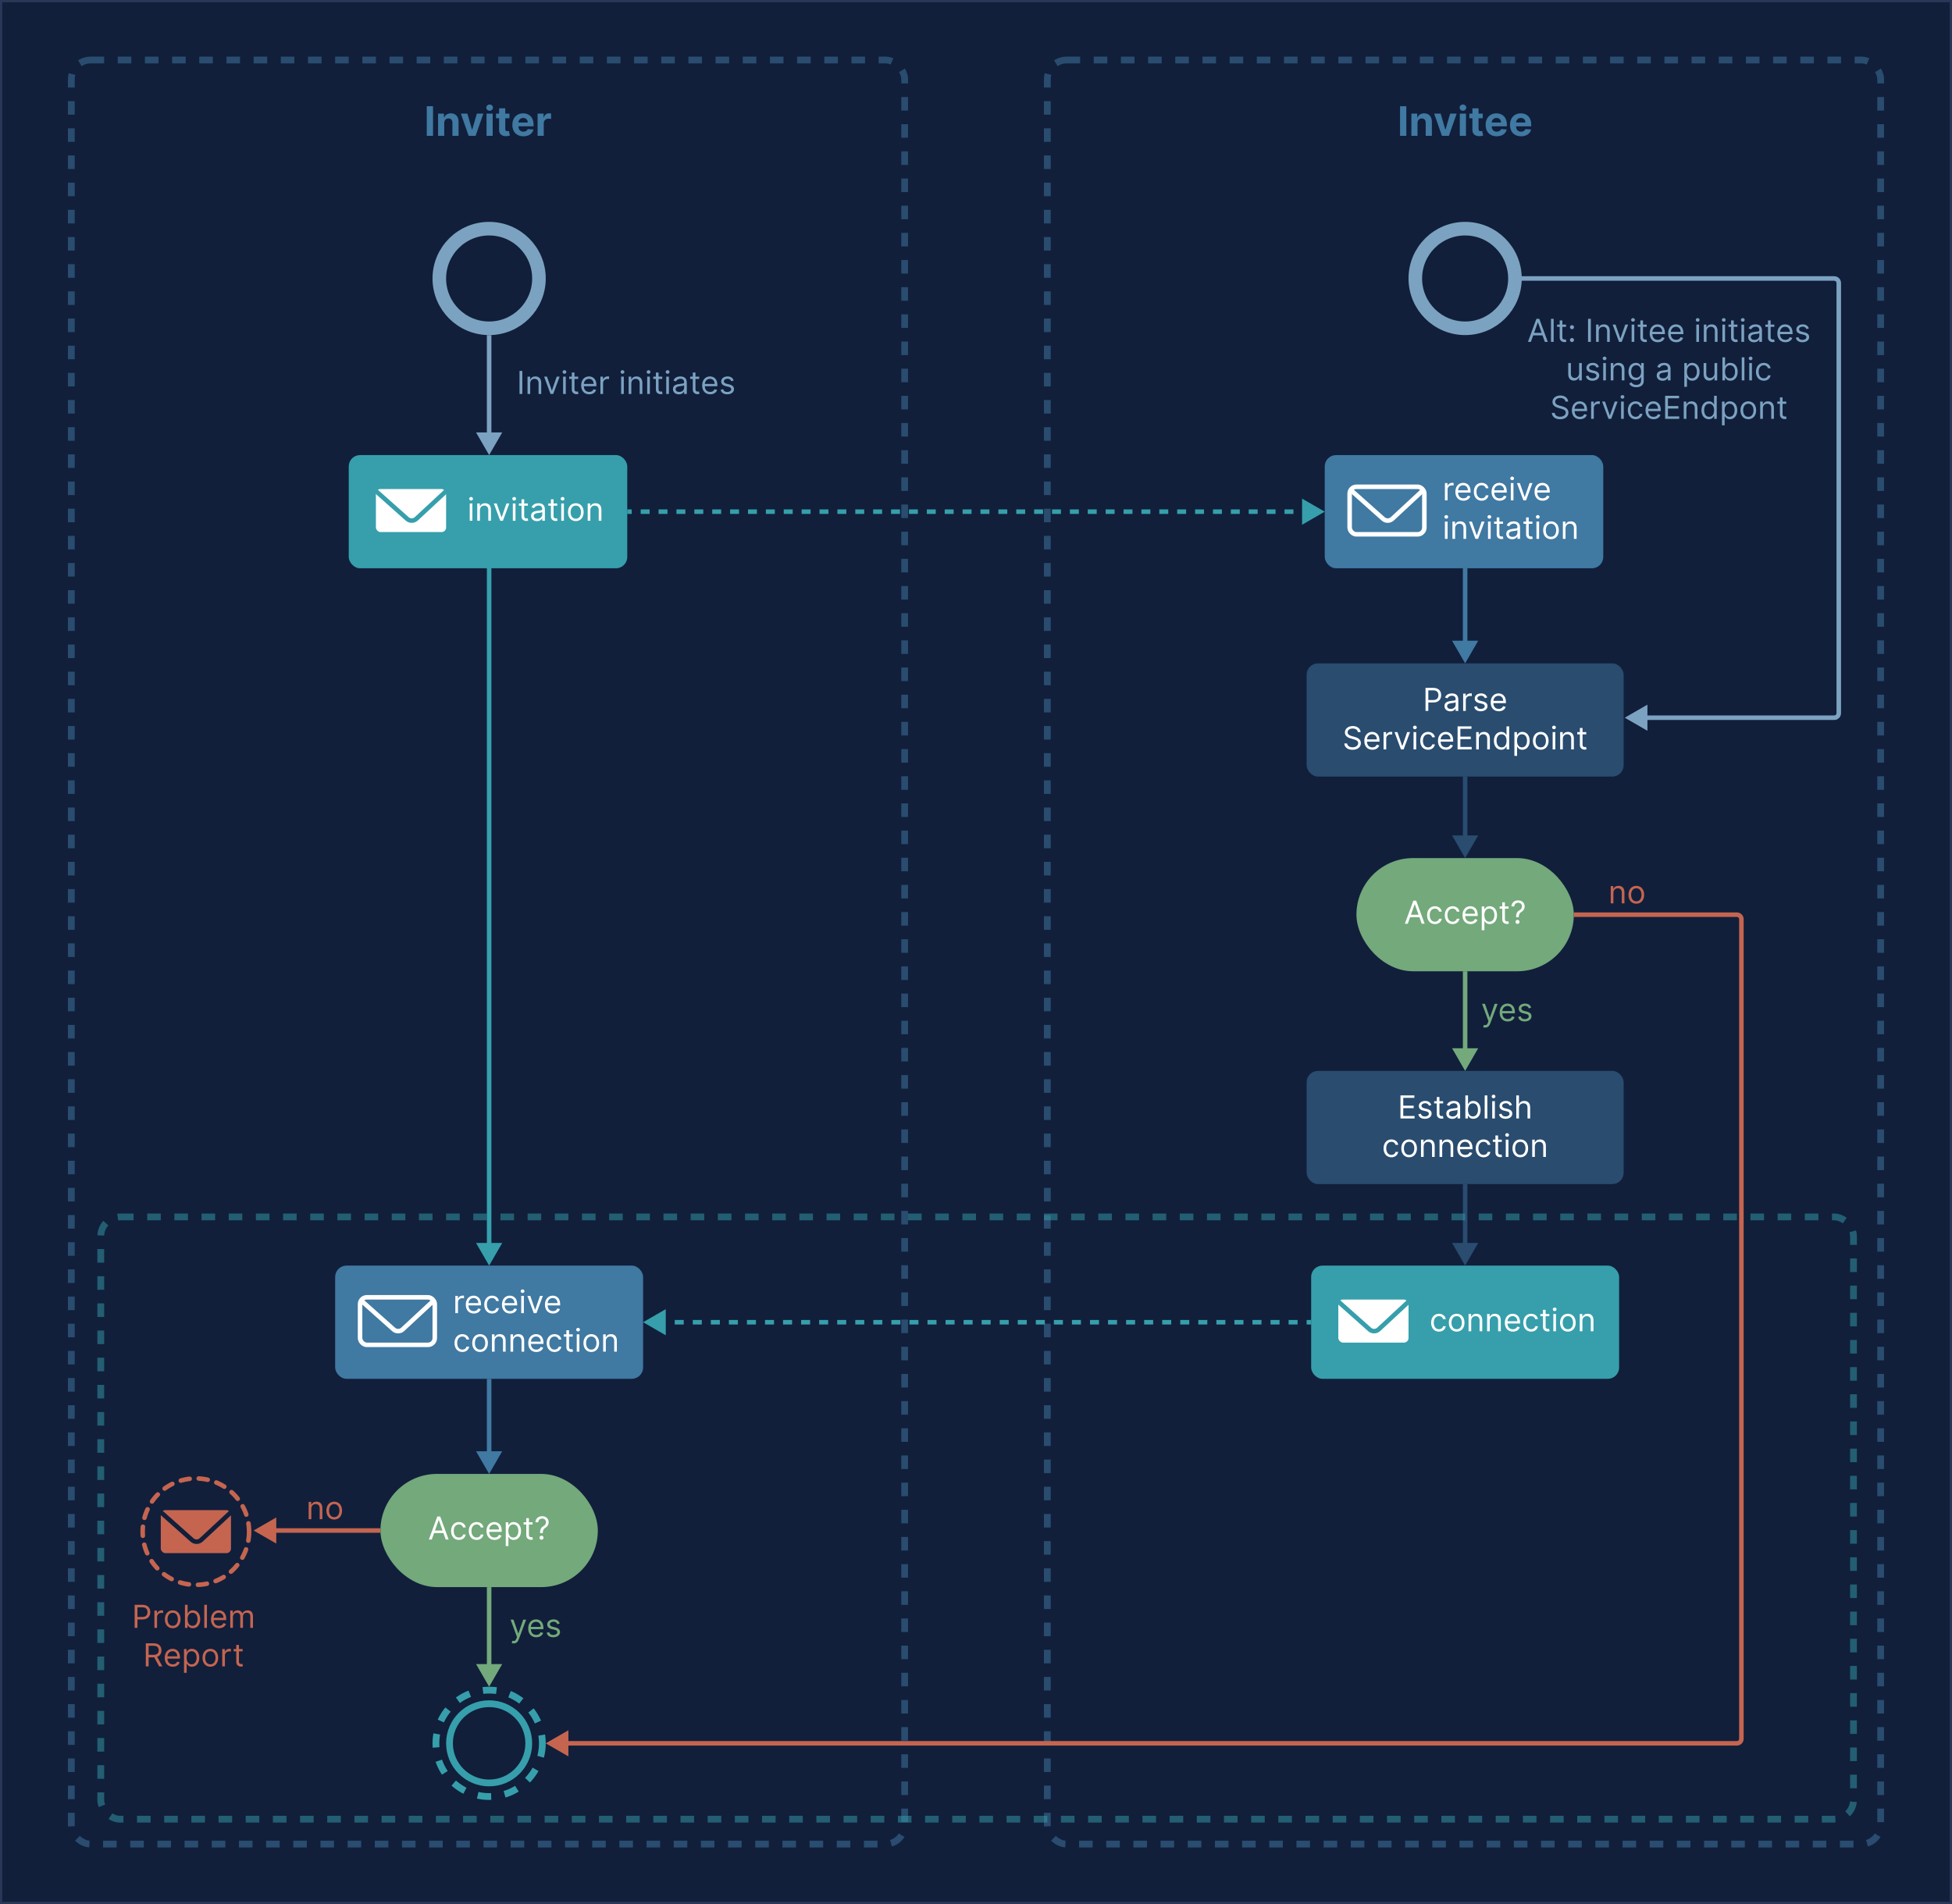 <svg width="862" height="841" viewBox="0 0 862 841" fill="none" xmlns="http://www.w3.org/2000/svg">
<rect x="0" y="0" width="862" height="841" fill="#333333" stroke="none"/>
<rect x="0.5" y="0.5" width="861" height="840" fill="#111F3B" stroke="#293856"/>
<path d="M191.228 46.909H188.46V60H191.228V46.909ZM196.177 54.324C196.183 53.058 196.938 52.317 198.037 52.317C199.13 52.317 199.788 53.033 199.782 54.234V60H202.505V53.749C202.505 51.46 201.163 50.054 199.117 50.054C197.66 50.054 196.605 50.77 196.164 51.914H196.049V50.182H193.454V60H196.177V54.324ZM213.453 50.182H210.57L208.537 57.207H208.435L206.396 50.182H203.52L206.952 60H210.02L213.453 50.182ZM214.846 60H217.569V50.182H214.846V60ZM216.214 48.916C217.026 48.916 217.691 48.296 217.691 47.535C217.691 46.781 217.026 46.161 216.214 46.161C215.409 46.161 214.744 46.781 214.744 47.535C214.744 48.296 215.409 48.916 216.214 48.916ZM224.973 50.182H223.126V47.83H220.403V50.182H219.06V52.227H220.403V57.341C220.39 59.265 221.7 60.217 223.675 60.134C224.379 60.109 224.877 59.968 225.152 59.879L224.724 57.852C224.589 57.878 224.302 57.942 224.046 57.942C223.503 57.942 223.126 57.737 223.126 56.983V52.227H224.973V50.182ZM231.116 60.192C233.545 60.192 235.181 59.009 235.565 57.188L233.046 57.021C232.771 57.769 232.068 58.159 231.161 58.159C229.799 58.159 228.936 57.258 228.936 55.794V55.788H235.622V55.04C235.622 51.703 233.602 50.054 231.007 50.054C228.118 50.054 226.245 52.106 226.245 55.136C226.245 58.249 228.092 60.192 231.116 60.192ZM228.936 54.1C228.994 52.981 229.844 52.087 231.052 52.087C232.234 52.087 233.053 52.93 233.059 54.1H228.936ZM237.399 60H240.122V54.445C240.122 53.237 241.004 52.406 242.206 52.406C242.583 52.406 243.101 52.47 243.357 52.553V50.137C243.114 50.08 242.775 50.041 242.5 50.041C241.401 50.041 240.499 50.68 240.141 51.895H240.039V50.182H237.399V60Z" fill="#4079A2"/>
<path d="M621.032 46.909H618.264V60H621.032V46.909ZM625.981 54.324C625.987 53.058 626.741 52.317 627.841 52.317C628.934 52.317 629.592 53.033 629.586 54.234V60H632.309V53.749C632.309 51.46 630.966 50.054 628.921 50.054C627.464 50.054 626.409 50.77 625.968 51.914H625.853V50.182H623.258V60H625.981V54.324ZM643.257 50.182H640.374L638.341 57.207H638.239L636.2 50.182H633.323L636.756 60H639.824L643.257 50.182ZM644.65 60H647.373V50.182H644.65V60ZM646.018 48.916C646.83 48.916 647.495 48.296 647.495 47.535C647.495 46.781 646.83 46.161 646.018 46.161C645.213 46.161 644.548 46.781 644.548 47.535C644.548 48.296 645.213 48.916 646.018 48.916ZM654.777 50.182H652.929V47.83H650.206V50.182H648.864V52.227H650.206V57.341C650.194 59.265 651.504 60.217 653.479 60.134C654.182 60.109 654.681 59.968 654.956 59.879L654.527 57.852C654.393 57.878 654.106 57.942 653.85 57.942C653.307 57.942 652.929 57.737 652.929 56.983V52.227H654.777V50.182ZM660.919 60.192C663.348 60.192 664.985 59.009 665.368 57.188L662.85 57.021C662.575 57.769 661.872 58.159 660.964 58.159C659.603 58.159 658.74 57.258 658.74 55.794V55.788H665.426V55.04C665.426 51.703 663.406 50.054 660.811 50.054C657.922 50.054 656.049 52.106 656.049 55.136C656.049 58.249 657.896 60.192 660.919 60.192ZM658.74 54.1C658.797 52.981 659.647 52.087 660.856 52.087C662.038 52.087 662.856 52.93 662.863 54.1H658.74ZM671.677 60.192C674.106 60.192 675.743 59.009 676.126 57.188L673.608 57.021C673.333 57.769 672.63 58.159 671.722 58.159C670.361 58.159 669.498 57.258 669.498 55.794V55.788H676.184V55.04C676.184 51.703 674.164 50.054 671.569 50.054C668.679 50.054 666.807 52.106 666.807 55.136C666.807 58.249 668.654 60.192 671.677 60.192ZM669.498 54.1C669.555 52.981 670.405 52.087 671.613 52.087C672.796 52.087 673.614 52.93 673.62 54.1H669.498Z" fill="#4079A2"/>
<rect x="31.5" y="26.5" width="368" height="788" rx="8.5" stroke="#294C6F" stroke-width="3" stroke-dasharray="6 6"/>
<rect x="462.5" y="26.5" width="368" height="788" rx="8.5" stroke="#294C6F" stroke-width="3" stroke-dasharray="6 6"/>
<circle cx="216" cy="123" r="22" stroke="#7CA2C1" stroke-width="6"/>
<circle cx="647" cy="123" r="22" stroke="#7CA2C1" stroke-width="6"/>
<circle cx="216" cy="770" r="23.5" stroke="#369FAB" stroke-width="3" stroke-dasharray="6 6"/>
<circle cx="216" cy="770" r="17.5" stroke="#369FAB" stroke-width="3"/>
<rect x="577" y="293" width="140" height="50" rx="5" fill="#294C6F"/>
<rect x="577" y="473" width="140" height="50" rx="5" fill="#294C6F"/>
<rect x="154" y="201" width="123" height="50" rx="5" fill="#369FAB"/>
<rect x="165" y="215" width="33" height="21" rx="3" fill="white" stroke="#369FAB" stroke-width="2"/>
<path d="M165 216L179.813 229.186C180.969 230.215 182.717 230.196 183.85 229.143L198 216" stroke="#369FAB" stroke-width="2" stroke-linejoin="round"/>
<path d="M207.434 230H208.608V222.364H207.434V230ZM208.031 221.091C208.488 221.091 208.866 220.733 208.866 220.295C208.866 219.858 208.488 219.5 208.031 219.5C207.573 219.5 207.196 219.858 207.196 220.295C207.196 220.733 207.573 221.091 208.031 221.091ZM211.93 225.406C211.93 224.074 212.755 223.318 213.879 223.318C214.967 223.318 215.629 224.029 215.629 225.227V230H216.802V225.148C216.802 223.199 215.763 222.264 214.217 222.264C213.063 222.264 212.347 222.781 211.989 223.557H211.89V222.364H210.756V230H211.93V225.406ZM224.917 222.364H223.644L221.536 228.449H221.457L219.349 222.364H218.076L220.9 230H222.093L224.917 222.364ZM226.465 230H227.639V222.364H226.465V230ZM227.062 221.091C227.519 221.091 227.897 220.733 227.897 220.295C227.897 219.858 227.519 219.5 227.062 219.5C226.605 219.5 226.227 219.858 226.227 220.295C226.227 220.733 226.605 221.091 227.062 221.091ZM233.109 222.364H231.478V220.534H230.305V222.364H229.151V223.358H230.305V228.131C230.305 229.463 231.379 230.099 232.373 230.099C232.81 230.099 233.089 230.02 233.248 229.96L233.009 228.906C232.91 228.926 232.751 228.966 232.492 228.966C231.975 228.966 231.478 228.807 231.478 227.812V223.358H233.109V222.364ZM237.121 230.179C238.453 230.179 239.149 229.463 239.388 228.966H239.448V230H240.621V224.969C240.621 222.543 238.771 222.264 237.797 222.264C236.644 222.264 235.331 222.662 234.734 224.054L235.848 224.452C236.107 223.895 236.718 223.298 237.837 223.298C238.916 223.298 239.448 223.87 239.448 224.849V224.889C239.448 225.456 238.871 225.406 237.479 225.585C236.062 225.769 234.516 226.082 234.516 227.832C234.516 229.324 235.669 230.179 237.121 230.179ZM237.3 229.125C236.365 229.125 235.689 228.707 235.689 227.892C235.689 226.997 236.504 226.719 237.419 226.599C237.916 226.54 239.249 226.401 239.448 226.162V227.236C239.448 228.19 238.692 229.125 237.3 229.125ZM246.083 222.364H244.453V220.534H243.279V222.364H242.126V223.358H243.279V228.131C243.279 229.463 244.353 230.099 245.348 230.099C245.785 230.099 246.063 230.02 246.223 229.96L245.984 228.906C245.884 228.926 245.725 228.966 245.467 228.966C244.95 228.966 244.453 228.807 244.453 227.812V223.358H246.083V222.364ZM247.848 230H249.022V222.364H247.848V230ZM248.445 221.091C248.902 221.091 249.28 220.733 249.28 220.295C249.28 219.858 248.902 219.5 248.445 219.5C247.987 219.5 247.61 219.858 247.61 220.295C247.61 220.733 247.987 221.091 248.445 221.091ZM254.273 230.159C256.341 230.159 257.733 228.588 257.733 226.222C257.733 223.835 256.341 222.264 254.273 222.264C252.205 222.264 250.813 223.835 250.813 226.222C250.813 228.588 252.205 230.159 254.273 230.159ZM254.273 229.105C252.702 229.105 251.986 227.753 251.986 226.222C251.986 224.69 252.702 223.318 254.273 223.318C255.844 223.318 256.56 224.69 256.56 226.222C256.56 227.753 255.844 229.105 254.273 229.105ZM260.697 225.406C260.697 224.074 261.523 223.318 262.646 223.318C263.735 223.318 264.396 224.029 264.396 225.227V230H265.57V225.148C265.57 223.199 264.53 222.264 262.984 222.264C261.831 222.264 261.115 222.781 260.757 223.557H260.658V222.364H259.524V230H260.697V225.406Z" fill="white"/>
<rect x="579" y="559" width="136" height="50" rx="5" fill="#369FAB"/>
<rect x="590" y="573" width="33" height="21" rx="3" fill="white" stroke="#369FAB" stroke-width="2"/>
<path d="M590 574L604.813 587.186C605.969 588.215 607.717 588.196 608.85 587.143L623 574" stroke="#369FAB" stroke-width="2" stroke-linejoin="round"/>
<path d="M635.44 588.159C637.13 588.159 638.244 587.125 638.443 585.773H637.269C637.051 586.608 636.355 587.105 635.44 587.105C634.048 587.105 633.153 585.952 633.153 584.182C633.153 582.452 634.068 581.318 635.44 581.318C636.474 581.318 637.09 581.955 637.269 582.651H638.443C638.244 581.219 637.031 580.264 635.42 580.264C633.352 580.264 631.98 581.895 631.98 584.222C631.98 586.509 633.292 588.159 635.44 588.159ZM643.26 588.159C645.328 588.159 646.72 586.588 646.72 584.222C646.72 581.835 645.328 580.264 643.26 580.264C641.192 580.264 639.8 581.835 639.8 584.222C639.8 586.588 641.192 588.159 643.26 588.159ZM643.26 587.105C641.689 587.105 640.973 585.753 640.973 584.222C640.973 582.69 641.689 581.318 643.26 581.318C644.831 581.318 645.547 582.69 645.547 584.222C645.547 585.753 644.831 587.105 643.26 587.105ZM649.685 583.406C649.685 582.074 650.51 581.318 651.634 581.318C652.722 581.318 653.384 582.029 653.384 583.227V588H654.557V583.148C654.557 581.199 653.518 580.264 651.972 580.264C650.818 580.264 650.102 580.781 649.744 581.557H649.645V580.364H648.511V588H649.685V583.406ZM657.874 583.406C657.874 582.074 658.699 581.318 659.823 581.318C660.912 581.318 661.573 582.029 661.573 583.227V588H662.746V583.148C662.746 581.199 661.707 580.264 660.161 580.264C659.008 580.264 658.292 580.781 657.934 581.557H657.834V580.364H656.701V588H657.874V583.406ZM668.092 588.159C669.643 588.159 670.777 587.384 671.135 586.23L670.001 585.912C669.703 586.707 669.012 587.105 668.092 587.105C666.715 587.105 665.765 586.215 665.711 584.58H671.254V584.082C671.254 581.239 669.564 580.264 667.973 580.264C665.904 580.264 664.532 581.895 664.532 584.241C664.532 586.588 665.885 588.159 668.092 588.159ZM665.711 583.565C665.79 582.377 666.63 581.318 667.973 581.318C669.245 581.318 670.061 582.273 670.061 583.565H665.711ZM676.141 588.159C677.831 588.159 678.945 587.125 679.144 585.773H677.971C677.752 586.608 677.056 587.105 676.141 587.105C674.749 587.105 673.854 585.952 673.854 584.182C673.854 582.452 674.769 581.318 676.141 581.318C677.175 581.318 677.792 581.955 677.971 582.651H679.144C678.945 581.219 677.732 580.264 676.121 580.264C674.053 580.264 672.681 581.895 672.681 584.222C672.681 586.509 673.993 588.159 676.141 588.159ZM684.18 580.364H682.549V578.534H681.376V580.364H680.223V581.358H681.376V586.131C681.376 587.463 682.45 588.099 683.444 588.099C683.882 588.099 684.16 588.02 684.319 587.96L684.081 586.906C683.981 586.926 683.822 586.966 683.564 586.966C683.047 586.966 682.549 586.807 682.549 585.812V581.358H684.18V580.364ZM685.945 588H687.118V580.364H685.945V588ZM686.542 579.091C686.999 579.091 687.377 578.733 687.377 578.295C687.377 577.858 686.999 577.5 686.542 577.5C686.084 577.5 685.706 577.858 685.706 578.295C685.706 578.733 686.084 579.091 686.542 579.091ZM692.369 588.159C694.438 588.159 695.83 586.588 695.83 584.222C695.83 581.835 694.438 580.264 692.369 580.264C690.301 580.264 688.909 581.835 688.909 584.222C688.909 586.588 690.301 588.159 692.369 588.159ZM692.369 587.105C690.798 587.105 690.083 585.753 690.083 584.222C690.083 582.69 690.798 581.318 692.369 581.318C693.941 581.318 694.656 582.69 694.656 584.222C694.656 585.753 693.941 587.105 692.369 587.105ZM698.794 583.406C698.794 582.074 699.619 581.318 700.743 581.318C701.832 581.318 702.493 582.029 702.493 583.227V588H703.666V583.148C703.666 581.199 702.627 580.264 701.081 580.264C699.928 580.264 699.212 580.781 698.854 581.557H698.754V580.364H697.621V588H698.794V583.406Z" fill="white"/>
<rect x="585" y="201" width="123" height="50" rx="5" fill="#4079A2"/>
<rect x="596" y="215" width="33" height="21" rx="3" fill="#4079A1" stroke="white" stroke-width="2"/>
<path d="M596 216L610.813 229.186C611.969 230.215 613.717 230.196 614.85 229.143L629 216" stroke="white" stroke-width="2" stroke-linejoin="round"/>
<path d="M638.074 221H639.247V216.168C639.247 215.134 640.062 214.378 641.176 214.378C641.489 214.378 641.812 214.438 641.892 214.457V213.264C641.758 213.254 641.45 213.244 641.276 213.244C640.361 213.244 639.565 213.761 639.287 214.517H639.207V213.364H638.074V221ZM646.252 221.159C647.803 221.159 648.937 220.384 649.295 219.23L648.161 218.912C647.863 219.707 647.172 220.105 646.252 220.105C644.875 220.105 643.925 219.215 643.871 217.58H649.414V217.082C649.414 214.239 647.724 213.264 646.133 213.264C644.065 213.264 642.692 214.895 642.692 217.241C642.692 219.588 644.045 221.159 646.252 221.159ZM643.871 216.565C643.95 215.377 644.79 214.318 646.133 214.318C647.406 214.318 648.221 215.273 648.221 216.565H643.871ZM654.301 221.159C655.991 221.159 657.105 220.125 657.304 218.773H656.131C655.912 219.608 655.216 220.105 654.301 220.105C652.909 220.105 652.014 218.952 652.014 217.182C652.014 215.452 652.929 214.318 654.301 214.318C655.335 214.318 655.952 214.955 656.131 215.651H657.304C657.105 214.219 655.892 213.264 654.281 213.264C652.213 213.264 650.841 214.895 650.841 217.222C650.841 219.509 652.153 221.159 654.301 221.159ZM662.221 221.159C663.772 221.159 664.906 220.384 665.263 219.23L664.13 218.912C663.832 219.707 663.141 220.105 662.221 220.105C660.844 220.105 659.894 219.215 659.839 217.58H665.383V217.082C665.383 214.239 663.692 213.264 662.102 213.264C660.033 213.264 658.661 214.895 658.661 217.241C658.661 219.588 660.013 221.159 662.221 221.159ZM659.839 216.565C659.919 215.377 660.759 214.318 662.102 214.318C663.374 214.318 664.19 215.273 664.19 216.565H659.839ZM667.168 221H668.341V213.364H667.168V221ZM667.764 212.091C668.222 212.091 668.599 211.733 668.599 211.295C668.599 210.858 668.222 210.5 667.764 210.5C667.307 210.5 666.929 210.858 666.929 211.295C666.929 211.733 667.307 212.091 667.764 212.091ZM676.734 213.364H675.461L673.354 219.449H673.274L671.166 213.364H669.893L672.717 221H673.91L676.734 213.364ZM681.211 221.159C682.762 221.159 683.896 220.384 684.254 219.23L683.12 218.912C682.822 219.707 682.131 220.105 681.211 220.105C679.834 220.105 678.884 219.215 678.83 217.58H684.373V217.082C684.373 214.239 682.683 213.264 681.092 213.264C679.024 213.264 677.651 214.895 677.651 217.241C677.651 219.588 679.004 221.159 681.211 221.159ZM678.83 216.565C678.909 215.377 679.749 214.318 681.092 214.318C682.365 214.318 683.18 215.273 683.18 216.565H678.83ZM638.074 238H639.247V230.364H638.074V238ZM638.67 229.091C639.128 229.091 639.506 228.733 639.506 228.295C639.506 227.858 639.128 227.5 638.67 227.5C638.213 227.5 637.835 227.858 637.835 228.295C637.835 228.733 638.213 229.091 638.67 229.091ZM642.569 233.406C642.569 232.074 643.395 231.318 644.518 231.318C645.607 231.318 646.268 232.029 646.268 233.227V238H647.442V233.148C647.442 231.199 646.403 230.264 644.856 230.264C643.703 230.264 642.987 230.781 642.629 231.557H642.53V230.364H641.396V238H642.569V233.406ZM655.556 230.364H654.284L652.176 236.449H652.096L649.988 230.364H648.716L651.539 238H652.733L655.556 230.364ZM657.105 238H658.278V230.364H657.105V238ZM657.702 229.091C658.159 229.091 658.537 228.733 658.537 228.295C658.537 227.858 658.159 227.5 657.702 227.5C657.244 227.5 656.866 227.858 656.866 228.295C656.866 228.733 657.244 229.091 657.702 229.091ZM663.748 230.364H662.118V228.534H660.944V230.364H659.791V231.358H660.944V236.131C660.944 237.463 662.018 238.099 663.013 238.099C663.45 238.099 663.729 238.02 663.888 237.96L663.649 236.906C663.55 236.926 663.39 236.966 663.132 236.966C662.615 236.966 662.118 236.807 662.118 235.812V231.358H663.748V230.364ZM667.76 238.179C669.093 238.179 669.789 237.463 670.028 236.966H670.087V238H671.26V232.969C671.26 230.543 669.411 230.264 668.437 230.264C667.283 230.264 665.971 230.662 665.374 232.054L666.488 232.452C666.746 231.895 667.358 231.298 668.476 231.298C669.555 231.298 670.087 231.87 670.087 232.849V232.889C670.087 233.456 669.51 233.406 668.118 233.585C666.702 233.769 665.155 234.082 665.155 235.832C665.155 237.324 666.309 238.179 667.76 238.179ZM667.939 237.125C667.005 237.125 666.329 236.707 666.329 235.892C666.329 234.997 667.144 234.719 668.059 234.599C668.556 234.54 669.888 234.401 670.087 234.162V235.236C670.087 236.19 669.331 237.125 667.939 237.125ZM676.723 230.364H675.092V228.534H673.919V230.364H672.766V231.358H673.919V236.131C673.919 237.463 674.993 238.099 675.987 238.099C676.425 238.099 676.703 238.02 676.862 237.96L676.624 236.906C676.524 236.926 676.365 236.966 676.107 236.966C675.589 236.966 675.092 236.807 675.092 235.812V231.358H676.723V230.364ZM678.488 238H679.661V230.364H678.488V238ZM679.085 229.091C679.542 229.091 679.92 228.733 679.92 228.295C679.92 227.858 679.542 227.5 679.085 227.5C678.627 227.5 678.249 227.858 678.249 228.295C678.249 228.733 678.627 229.091 679.085 229.091ZM684.912 238.159C686.981 238.159 688.373 236.588 688.373 234.222C688.373 231.835 686.981 230.264 684.912 230.264C682.844 230.264 681.452 231.835 681.452 234.222C681.452 236.588 682.844 238.159 684.912 238.159ZM684.912 237.105C683.341 237.105 682.626 235.753 682.626 234.222C682.626 232.69 683.341 231.318 684.912 231.318C686.483 231.318 687.199 232.69 687.199 234.222C687.199 235.753 686.483 237.105 684.912 237.105ZM691.337 233.406C691.337 232.074 692.162 231.318 693.286 231.318C694.375 231.318 695.036 232.029 695.036 233.227V238H696.209V233.148C696.209 231.199 695.17 230.264 693.624 230.264C692.471 230.264 691.755 230.781 691.397 231.557H691.297V230.364H690.164V238H691.337V233.406Z" fill="white"/>
<rect x="148" y="559" width="136" height="50" rx="5" fill="#4079A2"/>
<rect x="159" y="573" width="33" height="21" rx="3" fill="#4079A1" stroke="white" stroke-width="2"/>
<path d="M159 574L173.813 587.186C174.969 588.215 176.717 588.196 177.85 587.143L192 574" stroke="white" stroke-width="2" stroke-linejoin="round"/>
<path d="M201.074 580H202.247V575.168C202.247 574.134 203.062 573.378 204.176 573.378C204.489 573.378 204.812 573.438 204.892 573.457V572.264C204.758 572.254 204.45 572.244 204.276 572.244C203.361 572.244 202.565 572.761 202.287 573.517H202.207V572.364H201.074V580ZM209.252 580.159C210.803 580.159 211.937 579.384 212.295 578.23L211.161 577.912C210.863 578.707 210.172 579.105 209.252 579.105C207.875 579.105 206.925 578.215 206.871 576.58H212.414V576.082C212.414 573.239 210.724 572.264 209.133 572.264C207.065 572.264 205.692 573.895 205.692 576.241C205.692 578.588 207.045 580.159 209.252 580.159ZM206.871 575.565C206.95 574.377 207.79 573.318 209.133 573.318C210.406 573.318 211.221 574.273 211.221 575.565H206.871ZM217.301 580.159C218.991 580.159 220.105 579.125 220.304 577.773H219.131C218.912 578.608 218.216 579.105 217.301 579.105C215.909 579.105 215.014 577.952 215.014 576.182C215.014 574.452 215.929 573.318 217.301 573.318C218.335 573.318 218.952 573.955 219.131 574.651H220.304C220.105 573.219 218.892 572.264 217.281 572.264C215.213 572.264 213.841 573.895 213.841 576.222C213.841 578.509 215.153 580.159 217.301 580.159ZM225.221 580.159C226.772 580.159 227.906 579.384 228.263 578.23L227.13 577.912C226.832 578.707 226.141 579.105 225.221 579.105C223.844 579.105 222.894 578.215 222.839 576.58H228.383V576.082C228.383 573.239 226.692 572.264 225.102 572.264C223.033 572.264 221.661 573.895 221.661 576.241C221.661 578.588 223.013 580.159 225.221 580.159ZM222.839 575.565C222.919 574.377 223.759 573.318 225.102 573.318C226.374 573.318 227.19 574.273 227.19 575.565H222.839ZM230.168 580H231.341V572.364H230.168V580ZM230.764 571.091C231.222 571.091 231.599 570.733 231.599 570.295C231.599 569.858 231.222 569.5 230.764 569.5C230.307 569.5 229.929 569.858 229.929 570.295C229.929 570.733 230.307 571.091 230.764 571.091ZM239.734 572.364H238.461L236.354 578.449H236.274L234.166 572.364H232.893L235.717 580H236.91L239.734 572.364ZM244.211 580.159C245.762 580.159 246.896 579.384 247.254 578.23L246.12 577.912C245.822 578.707 245.131 579.105 244.211 579.105C242.834 579.105 241.884 578.215 241.83 576.58H247.373V576.082C247.373 573.239 245.683 572.264 244.092 572.264C242.024 572.264 240.651 573.895 240.651 576.241C240.651 578.588 242.004 580.159 244.211 580.159ZM241.83 575.565C241.909 574.377 242.749 573.318 244.092 573.318C245.365 573.318 246.18 574.273 246.18 575.565H241.83ZM204.176 597.159C205.866 597.159 206.98 596.125 207.179 594.773H206.006C205.787 595.608 205.091 596.105 204.176 596.105C202.784 596.105 201.889 594.952 201.889 593.182C201.889 591.452 202.804 590.318 204.176 590.318C205.21 590.318 205.827 590.955 206.006 591.651H207.179C206.98 590.219 205.767 589.264 204.156 589.264C202.088 589.264 200.716 590.895 200.716 593.222C200.716 595.509 202.028 597.159 204.176 597.159ZM211.996 597.159C214.065 597.159 215.457 595.588 215.457 593.222C215.457 590.835 214.065 589.264 211.996 589.264C209.928 589.264 208.536 590.835 208.536 593.222C208.536 595.588 209.928 597.159 211.996 597.159ZM211.996 596.105C210.425 596.105 209.71 594.753 209.71 593.222C209.71 591.69 210.425 590.318 211.996 590.318C213.567 590.318 214.283 591.69 214.283 593.222C214.283 594.753 213.567 596.105 211.996 596.105ZM218.421 592.406C218.421 591.074 219.246 590.318 220.37 590.318C221.459 590.318 222.12 591.029 222.12 592.227V597H223.293V592.148C223.293 590.199 222.254 589.264 220.708 589.264C219.555 589.264 218.839 589.781 218.481 590.557H218.381V589.364H217.248V597H218.421V592.406ZM226.61 592.406C226.61 591.074 227.436 590.318 228.559 590.318C229.648 590.318 230.309 591.029 230.309 592.227V597H231.483V592.148C231.483 590.199 230.444 589.264 228.897 589.264C227.744 589.264 227.028 589.781 226.67 590.557H226.571V589.364H225.437V597H226.61V592.406ZM236.828 597.159C238.379 597.159 239.513 596.384 239.871 595.23L238.737 594.912C238.439 595.707 237.748 596.105 236.828 596.105C235.451 596.105 234.502 595.215 234.447 593.58H239.99V593.082C239.99 590.239 238.3 589.264 236.709 589.264C234.641 589.264 233.269 590.895 233.269 593.241C233.269 595.588 234.621 597.159 236.828 597.159ZM234.447 592.565C234.526 591.377 235.367 590.318 236.709 590.318C237.982 590.318 238.797 591.273 238.797 592.565H234.447ZM244.877 597.159C246.568 597.159 247.681 596.125 247.88 594.773H246.707C246.488 595.608 245.792 596.105 244.877 596.105C243.485 596.105 242.59 594.952 242.59 593.182C242.59 591.452 243.505 590.318 244.877 590.318C245.911 590.318 246.528 590.955 246.707 591.651H247.88C247.681 590.219 246.468 589.264 244.857 589.264C242.789 589.264 241.417 590.895 241.417 593.222C241.417 595.509 242.73 597.159 244.877 597.159ZM252.916 589.364H251.286V587.534H250.112V589.364H248.959V590.358H250.112V595.131C250.112 596.463 251.186 597.099 252.181 597.099C252.618 597.099 252.896 597.02 253.056 596.96L252.817 595.906C252.718 595.926 252.558 595.966 252.3 595.966C251.783 595.966 251.286 595.807 251.286 594.812V590.358H252.916V589.364ZM254.681 597H255.855V589.364H254.681V597ZM255.278 588.091C255.735 588.091 256.113 587.733 256.113 587.295C256.113 586.858 255.735 586.5 255.278 586.5C254.82 586.5 254.443 586.858 254.443 587.295C254.443 587.733 254.82 588.091 255.278 588.091ZM261.106 597.159C263.174 597.159 264.566 595.588 264.566 593.222C264.566 590.835 263.174 589.264 261.106 589.264C259.038 589.264 257.646 590.835 257.646 593.222C257.646 595.588 259.038 597.159 261.106 597.159ZM261.106 596.105C259.535 596.105 258.819 594.753 258.819 593.222C258.819 591.69 259.535 590.318 261.106 590.318C262.677 590.318 263.393 591.69 263.393 593.222C263.393 594.753 262.677 596.105 261.106 596.105ZM267.53 592.406C267.53 591.074 268.356 590.318 269.479 590.318C270.568 590.318 271.229 591.029 271.229 592.227V597H272.403V592.148C272.403 590.199 271.363 589.264 269.817 589.264C268.664 589.264 267.948 589.781 267.59 590.557H267.491V589.364H266.357V597H267.53V592.406Z" fill="white"/>
<path d="M629.509 314H630.742V310.281H632.97C635.341 310.281 636.41 308.839 636.41 307.04C636.41 305.24 635.341 303.818 632.95 303.818H629.509V314ZM630.742 309.188V304.912H632.91C634.565 304.912 635.197 305.817 635.197 307.04C635.197 308.263 634.565 309.188 632.93 309.188H630.742ZM640.484 314.179C641.816 314.179 642.513 313.463 642.751 312.966H642.811V314H643.984V308.969C643.984 306.543 642.135 306.264 641.16 306.264C640.007 306.264 638.694 306.662 638.098 308.054L639.211 308.452C639.47 307.895 640.081 307.298 641.2 307.298C642.279 307.298 642.811 307.87 642.811 308.849V308.889C642.811 309.456 642.234 309.406 640.842 309.585C639.425 309.769 637.879 310.082 637.879 311.832C637.879 313.324 639.032 314.179 640.484 314.179ZM640.663 313.125C639.728 313.125 639.052 312.707 639.052 311.892C639.052 310.997 639.868 310.719 640.782 310.599C641.28 310.54 642.612 310.401 642.811 310.162V311.236C642.811 312.19 642.055 313.125 640.663 313.125ZM646.126 314H647.299V309.168C647.299 308.134 648.114 307.378 649.228 307.378C649.541 307.378 649.864 307.438 649.944 307.457V306.264C649.81 306.254 649.501 306.244 649.327 306.244C648.413 306.244 647.617 306.761 647.339 307.517H647.259V306.364H646.126V314ZM656.744 308.074C656.376 306.99 655.551 306.264 654.039 306.264C652.428 306.264 651.235 307.179 651.235 308.472C651.235 309.526 651.862 310.232 653.264 310.56L654.536 310.858C655.307 311.037 655.67 311.405 655.67 311.932C655.67 312.588 654.974 313.125 653.88 313.125C652.921 313.125 652.319 312.712 652.11 311.892L650.997 312.17C651.27 313.468 652.339 314.159 653.9 314.159C655.675 314.159 656.883 313.19 656.883 311.872C656.883 310.808 656.217 310.137 654.854 309.804L653.721 309.526C652.816 309.302 652.408 308.999 652.408 308.412C652.408 307.756 653.104 307.278 654.039 307.278C655.063 307.278 655.486 307.845 655.69 308.372L656.744 308.074ZM661.851 314.159C663.402 314.159 664.535 313.384 664.893 312.23L663.76 311.912C663.462 312.707 662.771 313.105 661.851 313.105C660.474 313.105 659.524 312.215 659.469 310.58H665.013V310.082C665.013 307.239 663.322 306.264 661.731 306.264C659.663 306.264 658.291 307.895 658.291 310.241C658.291 312.588 659.643 314.159 661.851 314.159ZM659.469 309.565C659.549 308.377 660.389 307.318 661.731 307.318C663.004 307.318 663.82 308.273 663.82 309.565H659.469ZM599.633 323.364H600.826C600.772 321.827 599.355 320.679 597.386 320.679C595.437 320.679 593.906 321.812 593.906 323.523C593.906 324.895 594.9 325.71 596.491 326.168L597.744 326.526C598.818 326.824 599.772 327.202 599.772 328.216C599.772 329.33 598.699 330.065 597.287 330.065C596.074 330.065 595 329.528 594.9 328.375H593.627C593.747 330.045 595.099 331.179 597.287 331.179C599.633 331.179 600.966 329.886 600.966 328.236C600.966 326.327 599.156 325.71 598.102 325.432L597.068 325.153C596.312 324.955 595.099 324.557 595.099 323.463C595.099 322.489 595.994 321.773 597.346 321.773C598.579 321.773 599.514 322.359 599.633 323.364ZM606.035 331.159C607.586 331.159 608.72 330.384 609.078 329.23L607.944 328.912C607.646 329.707 606.955 330.105 606.035 330.105C604.658 330.105 603.709 329.215 603.654 327.58H609.197V327.082C609.197 324.239 607.507 323.264 605.916 323.264C603.848 323.264 602.476 324.895 602.476 327.241C602.476 329.588 603.828 331.159 606.035 331.159ZM603.654 326.565C603.733 325.377 604.574 324.318 605.916 324.318C607.189 324.318 608.004 325.273 608.004 326.565H603.654ZM610.982 331H612.155V326.168C612.155 325.134 612.971 324.378 614.084 324.378C614.398 324.378 614.721 324.438 614.8 324.457V323.264C614.666 323.254 614.358 323.244 614.184 323.244C613.269 323.244 612.474 323.761 612.195 324.517H612.116V323.364H610.982V331ZM622.668 323.364H621.395L619.287 329.449H619.208L617.1 323.364H615.827L618.651 331H619.844L622.668 323.364ZM624.216 331H625.39V323.364H624.216V331ZM624.813 322.091C625.27 322.091 625.648 321.733 625.648 321.295C625.648 320.858 625.27 320.5 624.813 320.5C624.356 320.5 623.978 320.858 623.978 321.295C623.978 321.733 624.356 322.091 624.813 322.091ZM630.641 331.159C632.331 331.159 633.445 330.125 633.644 328.773H632.471C632.252 329.608 631.556 330.105 630.641 330.105C629.249 330.105 628.354 328.952 628.354 327.182C628.354 325.452 629.269 324.318 630.641 324.318C631.675 324.318 632.292 324.955 632.471 325.651H633.644C633.445 324.219 632.232 323.264 630.621 323.264C628.553 323.264 627.181 324.895 627.181 327.222C627.181 329.509 628.493 331.159 630.641 331.159ZM638.561 331.159C640.112 331.159 641.245 330.384 641.603 329.23L640.47 328.912C640.172 329.707 639.48 330.105 638.561 330.105C637.184 330.105 636.234 329.215 636.179 327.58H641.723V327.082C641.723 324.239 640.032 323.264 638.441 323.264C636.373 323.264 635.001 324.895 635.001 327.241C635.001 329.588 636.353 331.159 638.561 331.159ZM636.179 326.565C636.259 325.377 637.099 324.318 638.441 324.318C639.714 324.318 640.529 325.273 640.529 326.565H636.179ZM643.667 331H649.891V329.906H644.9V326.446H649.493V325.352H644.9V321.912H649.811V320.818H643.667V331ZM653.048 326.406C653.048 325.074 653.873 324.318 654.997 324.318C656.086 324.318 656.747 325.029 656.747 326.227V331H657.92V326.148C657.92 324.199 656.881 323.264 655.335 323.264C654.181 323.264 653.466 323.781 653.108 324.557H653.008V323.364H651.875V331H653.048V326.406ZM662.948 331.159C664.419 331.159 664.916 330.244 665.175 329.827H665.314V331H666.448V320.818H665.274V324.577H665.175C664.916 324.179 664.459 323.264 662.968 323.264C661.039 323.264 659.706 324.795 659.706 327.202C659.706 329.628 661.039 331.159 662.948 331.159ZM663.107 330.105C661.635 330.105 660.879 328.812 660.879 327.182C660.879 325.571 661.615 324.318 663.107 324.318C664.539 324.318 665.294 325.472 665.294 327.182C665.294 328.912 664.519 330.105 663.107 330.105ZM668.759 333.864H669.933V329.827H670.032C670.291 330.244 670.788 331.159 672.259 331.159C674.169 331.159 675.501 329.628 675.501 327.202C675.501 324.795 674.169 323.264 672.24 323.264C670.748 323.264 670.291 324.179 670.032 324.577H669.893V323.364H668.759V333.864ZM669.913 327.182C669.913 325.472 670.669 324.318 672.1 324.318C673.592 324.318 674.328 325.571 674.328 327.182C674.328 328.812 673.572 330.105 672.1 330.105C670.688 330.105 669.913 328.912 669.913 327.182ZM680.393 331.159C682.461 331.159 683.853 329.588 683.853 327.222C683.853 324.835 682.461 323.264 680.393 323.264C678.325 323.264 676.933 324.835 676.933 327.222C676.933 329.588 678.325 331.159 680.393 331.159ZM680.393 330.105C678.822 330.105 678.106 328.753 678.106 327.222C678.106 325.69 678.822 324.318 680.393 324.318C681.964 324.318 682.68 325.69 682.68 327.222C682.68 328.753 681.964 330.105 680.393 330.105ZM685.644 331H686.817V323.364H685.644V331ZM686.241 322.091C686.698 322.091 687.076 321.733 687.076 321.295C687.076 320.858 686.698 320.5 686.241 320.5C685.783 320.5 685.406 320.858 685.406 321.295C685.406 321.733 685.783 322.091 686.241 322.091ZM690.14 326.406C690.14 325.074 690.965 324.318 692.089 324.318C693.177 324.318 693.839 325.029 693.839 326.227V331H695.012V326.148C695.012 324.199 693.973 323.264 692.427 323.264C691.273 323.264 690.557 323.781 690.199 324.557H690.1V323.364H688.966V331H690.14V326.406ZM700.477 323.364H698.846V321.534H697.673V323.364H696.52V324.358H697.673V329.131C697.673 330.463 698.747 331.099 699.741 331.099C700.179 331.099 700.457 331.02 700.616 330.96L700.377 329.906C700.278 329.926 700.119 329.966 699.86 329.966C699.343 329.966 698.846 329.807 698.846 328.812V324.358H700.477V323.364Z" fill="white"/>
<path d="M618.442 494H624.666V492.906H619.675V489.446H624.269V488.352H619.675V484.912H624.587V483.818H618.442V494ZM632.059 488.074C631.691 486.99 630.866 486.264 629.355 486.264C627.744 486.264 626.551 487.179 626.551 488.472C626.551 489.526 627.177 490.232 628.579 490.56L629.852 490.858C630.622 491.037 630.985 491.405 630.985 491.932C630.985 492.588 630.289 493.125 629.195 493.125C628.236 493.125 627.634 492.712 627.426 491.892L626.312 492.17C626.585 493.468 627.654 494.159 629.215 494.159C630.99 494.159 632.198 493.19 632.198 491.872C632.198 490.808 631.532 490.137 630.17 489.804L629.036 489.526C628.132 489.302 627.724 488.999 627.724 488.412C627.724 487.756 628.42 487.278 629.355 487.278C630.379 487.278 630.801 487.845 631.005 488.372L632.059 488.074ZM637.286 486.364H635.655V484.534H634.482V486.364H633.328V487.358H634.482V492.131C634.482 493.463 635.555 494.099 636.55 494.099C636.987 494.099 637.266 494.02 637.425 493.96L637.186 492.906C637.087 492.926 636.928 492.966 636.669 492.966C636.152 492.966 635.655 492.807 635.655 491.812V487.358H637.286V486.364ZM641.298 494.179C642.63 494.179 643.326 493.463 643.565 492.966H643.624V494H644.798V488.969C644.798 486.543 642.948 486.264 641.974 486.264C640.82 486.264 639.508 486.662 638.911 488.054L640.025 488.452C640.283 487.895 640.895 487.298 642.013 487.298C643.092 487.298 643.624 487.87 643.624 488.849V488.889C643.624 489.456 643.048 489.406 641.656 489.585C640.239 489.769 638.692 490.082 638.692 491.832C638.692 493.324 639.846 494.179 641.298 494.179ZM641.477 493.125C640.542 493.125 639.866 492.707 639.866 491.892C639.866 490.997 640.681 490.719 641.596 490.599C642.093 490.54 643.425 490.401 643.624 490.162V491.236C643.624 492.19 642.869 493.125 641.477 493.125ZM647.098 494H648.232V492.827H648.371C648.629 493.244 649.127 494.159 650.598 494.159C652.507 494.159 653.84 492.628 653.84 490.202C653.84 487.795 652.507 486.264 650.578 486.264C649.087 486.264 648.629 487.179 648.371 487.577H648.271V483.818H647.098V494ZM648.252 490.182C648.252 488.472 649.007 487.318 650.439 487.318C651.931 487.318 652.666 488.571 652.666 490.182C652.666 491.812 651.911 493.105 650.439 493.105C649.027 493.105 648.252 491.912 648.252 490.182ZM656.808 483.818H655.634V494H656.808V483.818ZM658.957 494H660.13V486.364H658.957V494ZM659.553 485.091C660.011 485.091 660.388 484.733 660.388 484.295C660.388 483.858 660.011 483.5 659.553 483.5C659.096 483.5 658.718 483.858 658.718 484.295C658.718 484.733 659.096 485.091 659.553 485.091ZM667.688 488.074C667.32 486.99 666.495 486.264 664.983 486.264C663.373 486.264 662.18 487.179 662.18 488.472C662.18 489.526 662.806 490.232 664.208 490.56L665.481 490.858C666.251 491.037 666.614 491.405 666.614 491.932C666.614 492.588 665.918 493.125 664.824 493.125C663.865 493.125 663.263 492.712 663.055 491.892L661.941 492.17C662.214 493.468 663.283 494.159 664.844 494.159C666.619 494.159 667.827 493.19 667.827 491.872C667.827 490.808 667.161 490.137 665.799 489.804L664.665 489.526C663.76 489.302 663.353 488.999 663.353 488.412C663.353 487.756 664.049 487.278 664.983 487.278C666.008 487.278 666.43 487.845 666.634 488.372L667.688 488.074ZM670.767 489.406C670.767 488.074 671.617 487.318 672.775 487.318C673.879 487.318 674.545 488.014 674.545 489.227V494H675.718V489.148C675.718 487.184 674.674 486.264 673.113 486.264C671.91 486.264 671.224 486.766 670.866 487.557H670.767V483.818H669.593V494H670.767V489.406ZM614.44 511.159C616.13 511.159 617.244 510.125 617.443 508.773H616.269C616.051 509.608 615.355 510.105 614.44 510.105C613.048 510.105 612.153 508.952 612.153 507.182C612.153 505.452 613.068 504.318 614.44 504.318C615.474 504.318 616.09 504.955 616.269 505.651H617.443C617.244 504.219 616.031 503.264 614.42 503.264C612.352 503.264 610.98 504.895 610.98 507.222C610.98 509.509 612.292 511.159 614.44 511.159ZM622.26 511.159C624.328 511.159 625.72 509.588 625.72 507.222C625.72 504.835 624.328 503.264 622.26 503.264C620.192 503.264 618.8 504.835 618.8 507.222C618.8 509.588 620.192 511.159 622.26 511.159ZM622.26 510.105C620.689 510.105 619.973 508.753 619.973 507.222C619.973 505.69 620.689 504.318 622.26 504.318C623.831 504.318 624.547 505.69 624.547 507.222C624.547 508.753 623.831 510.105 622.26 510.105ZM628.685 506.406C628.685 505.074 629.51 504.318 630.634 504.318C631.722 504.318 632.384 505.029 632.384 506.227V511H633.557V506.148C633.557 504.199 632.518 503.264 630.972 503.264C629.818 503.264 629.102 503.781 628.744 504.557H628.645V503.364H627.511V511H628.685V506.406ZM636.874 506.406C636.874 505.074 637.699 504.318 638.823 504.318C639.912 504.318 640.573 505.029 640.573 506.227V511H641.746V506.148C641.746 504.199 640.707 503.264 639.161 503.264C638.008 503.264 637.292 503.781 636.934 504.557H636.834V503.364H635.701V511H636.874V506.406ZM647.092 511.159C648.643 511.159 649.777 510.384 650.135 509.23L649.001 508.912C648.703 509.707 648.012 510.105 647.092 510.105C645.715 510.105 644.765 509.215 644.711 507.58H650.254V507.082C650.254 504.239 648.564 503.264 646.973 503.264C644.904 503.264 643.532 504.895 643.532 507.241C643.532 509.588 644.885 511.159 647.092 511.159ZM644.711 506.565C644.79 505.377 645.63 504.318 646.973 504.318C648.245 504.318 649.061 505.273 649.061 506.565H644.711ZM655.141 511.159C656.831 511.159 657.945 510.125 658.144 508.773H656.971C656.752 509.608 656.056 510.105 655.141 510.105C653.749 510.105 652.854 508.952 652.854 507.182C652.854 505.452 653.769 504.318 655.141 504.318C656.175 504.318 656.792 504.955 656.971 505.651H658.144C657.945 504.219 656.732 503.264 655.121 503.264C653.053 503.264 651.681 504.895 651.681 507.222C651.681 509.509 652.993 511.159 655.141 511.159ZM663.18 503.364H661.549V501.534H660.376V503.364H659.223V504.358H660.376V509.131C660.376 510.463 661.45 511.099 662.444 511.099C662.882 511.099 663.16 511.02 663.319 510.96L663.081 509.906C662.981 509.926 662.822 509.966 662.564 509.966C662.047 509.966 661.549 509.807 661.549 508.812V504.358H663.18V503.364ZM664.945 511H666.118V503.364H664.945V511ZM665.542 502.091C665.999 502.091 666.377 501.733 666.377 501.295C666.377 500.858 665.999 500.5 665.542 500.5C665.084 500.5 664.706 500.858 664.706 501.295C664.706 501.733 665.084 502.091 665.542 502.091ZM671.369 511.159C673.438 511.159 674.83 509.588 674.83 507.222C674.83 504.835 673.438 503.264 671.369 503.264C669.301 503.264 667.909 504.835 667.909 507.222C667.909 509.588 669.301 511.159 671.369 511.159ZM671.369 510.105C669.798 510.105 669.083 508.753 669.083 507.222C669.083 505.69 669.798 504.318 671.369 504.318C672.941 504.318 673.656 505.69 673.656 507.222C673.656 508.753 672.941 510.105 671.369 510.105ZM677.794 506.406C677.794 505.074 678.619 504.318 679.743 504.318C680.832 504.318 681.493 505.029 681.493 506.227V511H682.666V506.148C682.666 504.199 681.627 503.264 680.081 503.264C678.928 503.264 678.212 503.781 677.854 504.557H677.754V503.364H676.621V511H677.794V506.406Z" fill="white"/>
<rect x="599" y="379" width="96" height="50" rx="25" fill="#73A97B"/>
<path d="M621.669 408L622.693 405.116H626.81L627.834 408H629.127L625.388 397.818H624.115L620.377 408H621.669ZM623.081 404.023L624.712 399.429H624.791L626.422 404.023H623.081ZM633.656 408.159C635.346 408.159 636.46 407.125 636.658 405.773H635.485C635.266 406.608 634.57 407.105 633.656 407.105C632.264 407.105 631.369 405.952 631.369 404.182C631.369 402.452 632.283 401.318 633.656 401.318C634.69 401.318 635.306 401.955 635.485 402.651H636.658C636.46 401.219 635.247 400.264 633.636 400.264C631.568 400.264 630.195 401.895 630.195 404.222C630.195 406.509 631.508 408.159 633.656 408.159ZM641.476 408.159C643.166 408.159 644.28 407.125 644.479 405.773H643.305C643.087 406.608 642.391 407.105 641.476 407.105C640.084 407.105 639.189 405.952 639.189 404.182C639.189 402.452 640.104 401.318 641.476 401.318C642.51 401.318 643.127 401.955 643.305 402.651H644.479C644.28 401.219 643.067 400.264 641.456 400.264C639.388 400.264 638.016 401.895 638.016 404.222C638.016 406.509 639.328 408.159 641.476 408.159ZM649.396 408.159C650.947 408.159 652.08 407.384 652.438 406.23L651.305 405.912C651.006 406.707 650.315 407.105 649.396 407.105C648.019 407.105 647.069 406.215 647.014 404.58H652.558V404.082C652.558 401.239 650.867 400.264 649.276 400.264C647.208 400.264 645.836 401.895 645.836 404.241C645.836 406.588 647.188 408.159 649.396 408.159ZM647.014 403.565C647.094 402.377 647.934 401.318 649.276 401.318C650.549 401.318 651.364 402.273 651.364 403.565H647.014ZM654.342 410.864H655.516V406.827H655.615C655.874 407.244 656.371 408.159 657.842 408.159C659.752 408.159 661.084 406.628 661.084 404.202C661.084 401.795 659.752 400.264 657.823 400.264C656.331 400.264 655.874 401.179 655.615 401.577H655.476V400.364H654.342V410.864ZM655.496 404.182C655.496 402.472 656.252 401.318 657.683 401.318C659.175 401.318 659.911 402.571 659.911 404.182C659.911 405.812 659.155 407.105 657.683 407.105C656.271 407.105 655.496 405.912 655.496 404.182ZM666.195 400.364H664.564V398.534H663.391V400.364H662.237V401.358H663.391V406.131C663.391 407.463 664.465 408.099 665.459 408.099C665.896 408.099 666.175 408.02 666.334 407.96L666.095 406.906C665.996 406.926 665.837 406.966 665.578 406.966C665.061 406.966 664.564 406.807 664.564 405.812V401.358H666.195V400.364ZM669.491 405.136H670.684V405.077C670.704 403.844 671.022 403.307 671.897 402.76C672.772 402.228 673.289 401.462 673.289 400.364C673.289 398.812 672.156 397.679 670.406 397.679C668.795 397.679 667.517 398.673 667.443 400.364H668.695C668.77 399.19 669.59 398.713 670.406 398.713C671.34 398.713 672.096 399.33 672.096 400.304C672.096 401.094 671.644 401.661 671.062 402.014C670.087 402.606 669.506 403.183 669.491 405.077V405.136ZM670.127 408.08C670.619 408.08 671.022 407.677 671.022 407.185C671.022 406.692 670.619 406.29 670.127 406.29C669.635 406.29 669.232 406.692 669.232 407.185C669.232 407.677 669.635 408.08 670.127 408.08Z" fill="white"/>
<rect x="168" y="651" width="96" height="50" rx="25" fill="#73A97B"/>
<path d="M190.669 680L191.693 677.116H195.81L196.834 680H198.127L194.388 669.818H193.115L189.377 680H190.669ZM192.081 676.023L193.712 671.429H193.791L195.422 676.023H192.081ZM202.656 680.159C204.346 680.159 205.46 679.125 205.658 677.773H204.485C204.266 678.608 203.57 679.105 202.656 679.105C201.264 679.105 200.369 677.952 200.369 676.182C200.369 674.452 201.283 673.318 202.656 673.318C203.69 673.318 204.306 673.955 204.485 674.651H205.658C205.46 673.219 204.247 672.264 202.636 672.264C200.568 672.264 199.195 673.895 199.195 676.222C199.195 678.509 200.508 680.159 202.656 680.159ZM210.476 680.159C212.166 680.159 213.28 679.125 213.479 677.773H212.305C212.087 678.608 211.391 679.105 210.476 679.105C209.084 679.105 208.189 677.952 208.189 676.182C208.189 674.452 209.104 673.318 210.476 673.318C211.51 673.318 212.127 673.955 212.305 674.651H213.479C213.28 673.219 212.067 672.264 210.456 672.264C208.388 672.264 207.016 673.895 207.016 676.222C207.016 678.509 208.328 680.159 210.476 680.159ZM218.396 680.159C219.947 680.159 221.08 679.384 221.438 678.23L220.305 677.912C220.006 678.707 219.315 679.105 218.396 679.105C217.019 679.105 216.069 678.215 216.014 676.58H221.558V676.082C221.558 673.239 219.867 672.264 218.276 672.264C216.208 672.264 214.836 673.895 214.836 676.241C214.836 678.588 216.188 680.159 218.396 680.159ZM216.014 675.565C216.094 674.377 216.934 673.318 218.276 673.318C219.549 673.318 220.364 674.273 220.364 675.565H216.014ZM223.342 682.864H224.516V678.827H224.615C224.874 679.244 225.371 680.159 226.842 680.159C228.752 680.159 230.084 678.628 230.084 676.202C230.084 673.795 228.752 672.264 226.823 672.264C225.331 672.264 224.874 673.179 224.615 673.577H224.476V672.364H223.342V682.864ZM224.496 676.182C224.496 674.472 225.252 673.318 226.683 673.318C228.175 673.318 228.911 674.571 228.911 676.182C228.911 677.812 228.155 679.105 226.683 679.105C225.271 679.105 224.496 677.912 224.496 676.182ZM235.195 672.364H233.564V670.534H232.391V672.364H231.237V673.358H232.391V678.131C232.391 679.463 233.465 680.099 234.459 680.099C234.896 680.099 235.175 680.02 235.334 679.96L235.095 678.906C234.996 678.926 234.837 678.966 234.578 678.966C234.061 678.966 233.564 678.807 233.564 677.812V673.358H235.195V672.364ZM238.491 677.136H239.684V677.077C239.704 675.844 240.022 675.307 240.897 674.76C241.772 674.228 242.289 673.462 242.289 672.364C242.289 670.812 241.156 669.679 239.406 669.679C237.795 669.679 236.517 670.673 236.443 672.364H237.695C237.77 671.19 238.59 670.713 239.406 670.713C240.34 670.713 241.096 671.33 241.096 672.304C241.096 673.094 240.644 673.661 240.062 674.014C239.087 674.606 238.506 675.183 238.491 677.077V677.136ZM239.127 680.08C239.619 680.08 240.022 679.677 240.022 679.185C240.022 678.692 239.619 678.29 239.127 678.29C238.635 678.29 238.232 678.692 238.232 679.185C238.232 679.677 238.635 680.08 239.127 680.08Z" fill="white"/>
<path d="M216 559L221.773 549L210.226 549L216 559ZM215 250L215 550L217 550L217 250L215 250Z" fill="#369FAB"/>
<path d="M585 226L580 223.113L580 228.887L585 226ZM277 226.5L278.974 226.5L278.974 225.5L277 225.5L277 226.5ZM282.923 226.5L286.872 226.5L286.872 225.5L282.923 225.5L282.923 226.5ZM290.821 226.5L294.769 226.5L294.769 225.5L290.821 225.5L290.821 226.5ZM298.718 226.5L302.667 226.5L302.667 225.5L298.718 225.5L298.718 226.5ZM306.615 226.5L310.564 226.5L310.564 225.5L306.615 225.5L306.615 226.5ZM314.513 226.5L318.462 226.5L318.462 225.5L314.513 225.5L314.513 226.5ZM322.41 226.5L326.359 226.5L326.359 225.5L322.41 225.5L322.41 226.5ZM330.308 226.5L334.256 226.5L334.256 225.5L330.308 225.5L330.308 226.5ZM338.205 226.5L342.154 226.5L342.154 225.5L338.205 225.5L338.205 226.5ZM346.103 226.5L350.051 226.5L350.051 225.5L346.103 225.5L346.103 226.5ZM354 226.5L357.949 226.5L357.949 225.5L354 225.5L354 226.5ZM361.897 226.5L365.846 226.5L365.846 225.5L361.897 225.5L361.897 226.5ZM369.795 226.5L373.744 226.5L373.744 225.5L369.795 225.5L369.795 226.5ZM377.692 226.5L381.641 226.5L381.641 225.5L377.692 225.5L377.692 226.5ZM385.59 226.5L389.538 226.5L389.538 225.5L385.59 225.5L385.59 226.5ZM393.487 226.5L397.436 226.5L397.436 225.5L393.487 225.5L393.487 226.5ZM401.385 226.5L405.333 226.5L405.333 225.5L401.385 225.5L401.385 226.5ZM409.282 226.5L413.231 226.5L413.231 225.5L409.282 225.5L409.282 226.5ZM417.179 226.5L421.128 226.5L421.128 225.5L417.179 225.5L417.179 226.5ZM425.077 226.5L429.026 226.5L429.026 225.5L425.077 225.5L425.077 226.5ZM432.974 226.5L436.923 226.5L436.923 225.5L432.974 225.5L432.974 226.5ZM440.872 226.5L444.82 226.5L444.82 225.5L440.872 225.5L440.872 226.5ZM448.769 226.5L452.718 226.5L452.718 225.5L448.769 225.5L448.769 226.5ZM456.667 226.5L460.615 226.5L460.615 225.5L456.667 225.5L456.667 226.5ZM464.564 226.5L468.513 226.5L468.513 225.5L464.564 225.5L464.564 226.5ZM472.461 226.5L476.41 226.5L476.41 225.5L472.461 225.5L472.461 226.5ZM480.359 226.5L484.308 226.5L484.308 225.5L480.359 225.5L480.359 226.5ZM488.256 226.5L492.205 226.5L492.205 225.5L488.256 225.5L488.256 226.5ZM496.154 226.5L500.102 226.5L500.102 225.5L496.154 225.5L496.154 226.5ZM504.051 226.5L508 226.5L508 225.5L504.051 225.5L504.051 226.5ZM511.949 226.5L515.897 226.5L515.897 225.5L511.949 225.5L511.949 226.5ZM519.846 226.5L523.795 226.5L523.795 225.5L519.846 225.5L519.846 226.5ZM527.743 226.5L531.692 226.5L531.692 225.5L527.743 225.5L527.743 226.5ZM535.641 226.5L539.59 226.5L539.59 225.5L535.641 225.5L535.641 226.5ZM543.538 226.5L547.487 226.5L547.487 225.5L543.538 225.5L543.538 226.5ZM551.436 226.5L555.385 226.5L555.385 225.5L551.436 225.5L551.436 226.5ZM559.333 226.5L563.282 226.5L563.282 225.5L559.333 225.5L559.333 226.5ZM567.231 226.5L571.179 226.5L571.179 225.5L567.231 225.5L567.231 226.5ZM575.128 226.5L579.077 226.5L579.077 225.5L575.128 225.5L575.128 226.5ZM585 226L575 220.227L575 231.774L585 226ZM277 227L278.974 227L278.974 225L277 225L277 227ZM282.923 227L286.872 227L286.872 225L282.923 225L282.923 227ZM290.821 227L294.769 227L294.769 225L290.821 225L290.821 227ZM298.718 227L302.667 227L302.667 225L298.718 225L298.718 227ZM306.615 227L310.564 227L310.564 225L306.615 225L306.615 227ZM314.513 227L318.462 227L318.462 225L314.513 225L314.513 227ZM322.41 227L326.359 227L326.359 225L322.41 225L322.41 227ZM330.308 227L334.256 227L334.256 225L330.308 225L330.308 227ZM338.205 227L342.154 227L342.154 225L338.205 225L338.205 227ZM346.103 227L350.051 227L350.051 225L346.103 225L346.103 227ZM354 227L357.949 227L357.949 225L354 225L354 227ZM361.897 227L365.846 227L365.846 225L361.897 225L361.897 227ZM369.795 227L373.744 227L373.744 225L369.795 225L369.795 227ZM377.692 227L381.641 227L381.641 225L377.692 225L377.692 227ZM385.59 227L389.538 227L389.538 225L385.59 225L385.59 227ZM393.487 227L397.436 227L397.436 225L393.487 225L393.487 227ZM401.385 227L405.333 227L405.333 225L401.385 225L401.385 227ZM409.282 227L413.231 227L413.231 225L409.282 225L409.282 227ZM417.179 227L421.128 227L421.128 225L417.179 225L417.179 227ZM425.077 227L429.026 227L429.026 225L425.077 225L425.077 227ZM432.974 227L436.923 227L436.923 225L432.974 225L432.974 227ZM440.872 227L444.82 227L444.82 225L440.872 225L440.872 227ZM448.769 227L452.718 227L452.718 225L448.769 225L448.769 227ZM456.667 227L460.615 227L460.615 225L456.667 225L456.667 227ZM464.564 227L468.513 227L468.513 225L464.564 225L464.564 227ZM472.461 227L476.41 227L476.41 225L472.461 225L472.461 227ZM480.359 227L484.308 227L484.308 225L480.359 225L480.359 227ZM488.256 227L492.205 227L492.205 225L488.256 225L488.256 227ZM496.154 227L500.102 227L500.102 225L496.154 225L496.154 227ZM504.051 227L508 227L508 225L504.051 225L504.051 227ZM511.949 227L515.897 227L515.897 225L511.949 225L511.949 227ZM519.846 227L523.795 227L523.795 225L519.846 225L519.846 227ZM527.743 227L531.692 227L531.692 225L527.743 225L527.743 227ZM535.641 227L539.59 227L539.59 225L535.641 225L535.641 227ZM543.538 227L547.487 227L547.487 225L543.538 225L543.538 227ZM551.436 227L555.385 227L555.385 225L551.436 225L551.436 227ZM559.333 227L563.282 227L563.282 225L559.333 225L559.333 227ZM567.231 227L571.179 227L571.179 225L567.231 225L567.231 227ZM575.128 227L579.077 227L579.077 225L575.128 225L575.128 227Z" fill="#369FAB"/>
<path d="M284 584L289 586.887L289 581.113L284 584ZM289.98 584.5L293.966 584.5L293.966 583.5L289.98 583.5L289.98 584.5ZM297.953 584.5L301.939 584.5L301.939 583.5L297.953 583.5L297.953 584.5ZM305.926 584.5L309.912 584.5L309.912 583.5L305.926 583.5L305.926 584.5ZM313.899 584.5L317.885 584.5L317.885 583.5L313.899 583.5L313.899 584.5ZM321.872 584.5L325.858 584.5L325.858 583.5L321.872 583.5L321.872 584.5ZM329.845 584.5L333.831 584.5L333.831 583.5L329.845 583.5L329.845 584.5ZM337.818 584.5L341.804 584.5L341.804 583.5L337.818 583.5L337.818 584.5ZM345.791 584.5L349.777 584.5L349.777 583.5L345.791 583.5L345.791 584.5ZM353.764 584.5L357.75 584.5L357.75 583.5L353.764 583.5L353.764 584.5ZM361.737 584.5L365.723 584.5L365.723 583.5L361.737 583.5L361.737 584.5ZM369.709 584.5L373.696 584.5L373.696 583.5L369.709 583.5L369.709 584.5ZM377.682 584.5L381.669 584.5L381.669 583.5L377.682 583.5L377.682 584.5ZM385.655 584.5L389.642 584.5L389.642 583.5L385.655 583.5L385.655 584.5ZM393.628 584.5L397.615 584.5L397.615 583.5L393.628 583.5L393.628 584.5ZM401.601 584.5L405.588 584.5L405.588 583.5L401.601 583.5L401.601 584.5ZM409.574 584.5L413.561 584.5L413.561 583.5L409.574 583.5L409.574 584.5ZM417.547 584.5L421.534 584.5L421.534 583.5L417.547 583.5L417.547 584.5ZM425.52 584.5L429.507 584.5L429.507 583.5L425.52 583.5L425.52 584.5ZM433.493 584.5L437.48 584.5L437.48 583.5L433.493 583.5L433.493 584.5ZM441.466 584.5L445.453 584.5L445.453 583.5L441.466 583.5L441.466 584.5ZM449.439 584.5L453.426 584.5L453.426 583.5L449.439 583.5L449.439 584.5ZM457.412 584.5L461.399 584.5L461.399 583.5L457.412 583.5L457.412 584.5ZM465.385 584.5L469.372 584.5L469.372 583.5L465.385 583.5L465.385 584.5ZM473.358 584.5L477.345 584.5L477.345 583.5L473.358 583.5L473.358 584.5ZM481.331 584.5L485.318 584.5L485.318 583.5L481.331 583.5L481.331 584.5ZM489.304 584.5L493.29 584.5L493.29 583.5L489.304 583.5L489.304 584.5ZM497.277 584.5L501.263 584.5L501.263 583.5L497.277 583.5L497.277 584.5ZM505.25 584.5L509.236 584.5L509.236 583.5L505.25 583.5L505.25 584.5ZM513.223 584.5L517.209 584.5L517.209 583.5L513.223 583.5L513.223 584.5ZM521.196 584.5L525.182 584.5L525.182 583.5L521.196 583.5L521.196 584.5ZM529.169 584.5L533.155 584.5L533.155 583.5L529.169 583.5L529.169 584.5ZM537.142 584.5L541.128 584.5L541.128 583.5L537.142 583.5L537.142 584.5ZM545.115 584.5L549.101 584.5L549.101 583.5L545.115 583.5L545.115 584.5ZM553.088 584.5L557.074 584.5L557.074 583.5L553.088 583.5L553.088 584.5ZM561.061 584.5L565.047 584.5L565.047 583.5L561.061 583.5L561.061 584.5ZM569.034 584.5L573.02 584.5L573.02 583.5L569.034 583.5L569.034 584.5ZM577.007 584.5L579 584.5L579 583.5L577.007 583.5L577.007 584.5ZM284 584L294 589.774L294 578.226L284 584ZM289.98 585L293.966 585L293.966 583L289.98 583L289.98 585ZM297.953 585L301.939 585L301.939 583L297.953 583L297.953 585ZM305.926 585L309.912 585L309.912 583L305.926 583L305.926 585ZM313.899 585L317.885 585L317.885 583L313.899 583L313.899 585ZM321.872 585L325.858 585L325.858 583L321.872 583L321.872 585ZM329.845 585L333.831 585L333.831 583L329.845 583L329.845 585ZM337.818 585L341.804 585L341.804 583L337.818 583L337.818 585ZM345.791 585L349.777 585L349.777 583L345.791 583L345.791 585ZM353.764 585L357.75 585L357.75 583L353.764 583L353.764 585ZM361.737 585L365.723 585L365.723 583L361.737 583L361.737 585ZM369.709 585L373.696 585L373.696 583L369.709 583L369.709 585ZM377.682 585L381.669 585L381.669 583L377.682 583L377.682 585ZM385.655 585L389.642 585L389.642 583L385.655 583L385.655 585ZM393.628 585L397.615 585L397.615 583L393.628 583L393.628 585ZM401.601 585L405.588 585L405.588 583L401.601 583L401.601 585ZM409.574 585L413.561 585L413.561 583L409.574 583L409.574 585ZM417.547 585L421.534 585L421.534 583L417.547 583L417.547 585ZM425.52 585L429.507 585L429.507 583L425.52 583L425.52 585ZM433.493 585L437.48 585L437.48 583L433.493 583L433.493 585ZM441.466 585L445.453 585L445.453 583L441.466 583L441.466 585ZM449.439 585L453.426 585L453.426 583L449.439 583L449.439 585ZM457.412 585L461.399 585L461.399 583L457.412 583L457.412 585ZM465.385 585L469.372 585L469.372 583L465.385 583L465.385 585ZM473.358 585L477.345 585L477.345 583L473.358 583L473.358 585ZM481.331 585L485.318 585L485.318 583L481.331 583L481.331 585ZM489.304 585L493.29 585L493.29 583L489.304 583L489.304 585ZM497.277 585L501.263 585L501.263 583L497.277 583L497.277 585ZM505.25 585L509.236 585L509.236 583L505.25 583L505.25 585ZM513.223 585L517.209 585L517.209 583L513.223 583L513.223 585ZM521.196 585L525.182 585L525.182 583L521.196 583L521.196 585ZM529.169 585L533.155 585L533.155 583L529.169 583L529.169 585ZM537.142 585L541.128 585L541.128 583L537.142 583L537.142 585ZM545.115 585L549.101 585L549.101 583L545.115 583L545.115 585ZM553.088 585L557.074 585L557.074 583L553.088 583L553.088 585ZM561.061 585L565.047 585L565.047 583L561.061 583L561.061 585ZM569.034 585L573.02 585L573.02 583L569.034 583L569.034 585ZM577.007 585L579 585L579 583L577.007 583L577.007 585Z" fill="#369FAB"/>
<path d="M216 201L221.774 191L210.226 191L216 201ZM215 148L215 192L217 192L217 148L215 148Z" fill="#7CA2C1"/>
<path d="M216 651L221.774 641L210.226 641L216 651ZM215 609L215 642L217 642L217 609L215 609Z" fill="#4079A2"/>
<path d="M647 293L652.774 283L641.226 283L647 293ZM646 251L646 284L648 284L648 251L646 251Z" fill="#4079A2"/>
<path d="M647 379L652.774 369L641.226 369L647 379ZM646 343L646 370L648 370L648 343L646 343Z" fill="#294C6F"/>
<path d="M647 559L652.774 549L641.226 549L647 559ZM646 523L646 550L648 550L648 523L646 523Z" fill="#294C6F"/>
<path d="M647 473L652.774 463L641.226 463L647 473ZM646 429L646 464L648 464L648 429L646 429Z" fill="#73A97B"/>
<path d="M216 745L221.774 735L210.226 735L216 745ZM215 701L215 736L217 736L217 701L215 701Z" fill="#73A97B"/>
<path d="M112 676L122 681.774V670.226L112 676ZM121 677H168V675H121V677Z" fill="#C56550"/>
<path d="M230.65 163.818H229.417V174H230.65V163.818ZM234.136 169.406C234.136 168.074 234.961 167.318 236.085 167.318C237.173 167.318 237.835 168.029 237.835 169.227V174H239.008V169.148C239.008 167.199 237.969 166.264 236.423 166.264C235.269 166.264 234.553 166.781 234.195 167.557H234.096V166.364H232.963V174H234.136V169.406ZM247.123 166.364H245.85L243.742 172.449H243.663L241.555 166.364H240.282L243.106 174H244.299L247.123 166.364ZM248.672 174H249.845V166.364H248.672V174ZM249.268 165.091C249.725 165.091 250.103 164.733 250.103 164.295C250.103 163.858 249.725 163.5 249.268 163.5C248.811 163.5 248.433 163.858 248.433 164.295C248.433 164.733 248.811 165.091 249.268 165.091ZM255.315 166.364H253.684V164.534H252.511V166.364H251.357V167.358H252.511V172.131C252.511 173.463 253.585 174.099 254.579 174.099C255.017 174.099 255.295 174.02 255.454 173.96L255.215 172.906C255.116 172.926 254.957 172.966 254.698 172.966C254.181 172.966 253.684 172.807 253.684 171.812V167.358H255.315V166.364ZM260.199 174.159C261.751 174.159 262.884 173.384 263.242 172.23L262.108 171.912C261.81 172.707 261.119 173.105 260.199 173.105C258.822 173.105 257.873 172.215 257.818 170.58H263.361V170.082C263.361 167.239 261.671 166.264 260.08 166.264C258.012 166.264 256.64 167.895 256.64 170.241C256.64 172.588 257.992 174.159 260.199 174.159ZM257.818 169.565C257.898 168.377 258.738 167.318 260.08 167.318C261.353 167.318 262.168 168.273 262.168 169.565H257.818ZM265.146 174H266.319V169.168C266.319 168.134 267.135 167.378 268.248 167.378C268.562 167.378 268.885 167.438 268.964 167.457V166.264C268.83 166.254 268.522 166.244 268.348 166.244C267.433 166.244 266.638 166.761 266.359 167.517H266.28V166.364H265.146V174ZM274.293 174H275.466V166.364H274.293V174ZM274.889 165.091C275.347 165.091 275.724 164.733 275.724 164.295C275.724 163.858 275.347 163.5 274.889 163.5C274.432 163.5 274.054 163.858 274.054 164.295C274.054 164.733 274.432 165.091 274.889 165.091ZM278.788 169.406C278.788 168.074 279.613 167.318 280.737 167.318C281.826 167.318 282.487 168.029 282.487 169.227V174H283.66V169.148C283.66 167.199 282.621 166.264 281.075 166.264C279.922 166.264 279.206 166.781 278.848 167.557H278.748V166.364H277.615V174H278.788V169.406ZM285.804 174H286.978V166.364H285.804V174ZM286.401 165.091C286.858 165.091 287.236 164.733 287.236 164.295C287.236 163.858 286.858 163.5 286.401 163.5C285.944 163.5 285.566 163.858 285.566 164.295C285.566 164.733 285.944 165.091 286.401 165.091ZM292.448 166.364H290.817V164.534H289.644V166.364H288.49V167.358H289.644V172.131C289.644 173.463 290.718 174.099 291.712 174.099C292.149 174.099 292.428 174.02 292.587 173.96L292.348 172.906C292.249 172.926 292.09 172.966 291.831 172.966C291.314 172.966 290.817 172.807 290.817 171.812V167.358H292.448V166.364ZM294.213 174H295.386V166.364H294.213V174ZM294.809 165.091C295.267 165.091 295.644 164.733 295.644 164.295C295.644 163.858 295.267 163.5 294.809 163.5C294.352 163.5 293.974 163.858 293.974 164.295C293.974 164.733 294.352 165.091 294.809 165.091ZM299.782 174.179C301.114 174.179 301.81 173.463 302.049 172.966H302.109V174H303.282V168.969C303.282 166.543 301.433 166.264 300.458 166.264C299.305 166.264 297.992 166.662 297.396 168.054L298.509 168.452C298.768 167.895 299.379 167.298 300.498 167.298C301.577 167.298 302.109 167.87 302.109 168.849V168.889C302.109 169.456 301.532 169.406 300.14 169.585C298.723 169.769 297.177 170.082 297.177 171.832C297.177 173.324 298.33 174.179 299.782 174.179ZM299.961 173.125C299.026 173.125 298.35 172.707 298.35 171.892C298.35 170.997 299.165 170.719 300.08 170.599C300.577 170.54 301.91 170.401 302.109 170.162V171.236C302.109 172.19 301.353 173.125 299.961 173.125ZM308.744 166.364H307.114V164.534H305.941V166.364H304.787V167.358H305.941V172.131C305.941 173.463 307.014 174.099 308.009 174.099C308.446 174.099 308.725 174.02 308.884 173.96L308.645 172.906C308.546 172.926 308.387 172.966 308.128 172.966C307.611 172.966 307.114 172.807 307.114 171.812V167.358H308.744V166.364ZM313.629 174.159C315.18 174.159 316.314 173.384 316.672 172.23L315.538 171.912C315.24 172.707 314.549 173.105 313.629 173.105C312.252 173.105 311.302 172.215 311.248 170.58H316.791V170.082C316.791 167.239 315.101 166.264 313.51 166.264C311.442 166.264 310.069 167.895 310.069 170.241C310.069 172.588 311.422 174.159 313.629 174.159ZM311.248 169.565C311.327 168.377 312.167 167.318 313.51 167.318C314.782 167.318 315.598 168.273 315.598 169.565H311.248ZM323.985 168.074C323.617 166.99 322.792 166.264 321.28 166.264C319.67 166.264 318.476 167.179 318.476 168.472C318.476 169.526 319.103 170.232 320.505 170.56L321.778 170.858C322.548 171.037 322.911 171.405 322.911 171.932C322.911 172.588 322.215 173.125 321.121 173.125C320.162 173.125 319.56 172.712 319.351 171.892L318.238 172.17C318.511 173.468 319.58 174.159 321.141 174.159C322.916 174.159 324.124 173.19 324.124 171.872C324.124 170.808 323.458 170.137 322.096 169.804L320.962 169.526C320.057 169.302 319.65 168.999 319.65 168.412C319.65 167.756 320.346 167.278 321.28 167.278C322.305 167.278 322.727 167.845 322.931 168.372L323.985 168.074Z" fill="#7CA2C1"/>
<path d="M676.033 151L677.058 148.116H681.174L682.198 151H683.491L679.752 140.818H678.479L674.741 151H676.033ZM677.445 147.023L679.076 142.429H679.156L680.786 147.023H677.445ZM686.091 140.818H684.918V151H686.091V140.818ZM691.561 143.364H689.93V141.534H688.757V143.364H687.604V144.358H688.757V149.131C688.757 150.463 689.831 151.099 690.825 151.099C691.263 151.099 691.541 151.02 691.7 150.96L691.461 149.906C691.362 149.926 691.203 149.966 690.944 149.966C690.427 149.966 689.93 149.807 689.93 148.812V144.358H691.561V143.364ZM694.181 151.08C694.673 151.08 695.076 150.677 695.076 150.185C695.076 149.692 694.673 149.29 694.181 149.29C693.689 149.29 693.286 149.692 693.286 150.185C693.286 150.677 693.689 151.08 694.181 151.08ZM694.181 145.412C694.673 145.412 695.076 145.009 695.076 144.517C695.076 144.025 694.673 143.622 694.181 143.622C693.689 143.622 693.286 144.025 693.286 144.517C693.286 145.009 693.689 145.412 694.181 145.412ZM702.511 140.818H701.278V151H702.511V140.818ZM705.997 146.406C705.997 145.074 706.822 144.318 707.946 144.318C709.035 144.318 709.696 145.029 709.696 146.227V151H710.869V146.148C710.869 144.199 709.83 143.264 708.284 143.264C707.131 143.264 706.415 143.781 706.057 144.557H705.957V143.364H704.824V151H705.997V146.406ZM718.984 143.364H717.711L715.604 149.449H715.524L713.416 143.364H712.143L714.967 151H716.16L718.984 143.364ZM720.533 151H721.706V143.364H720.533V151ZM721.129 142.091C721.587 142.091 721.965 141.733 721.965 141.295C721.965 140.858 721.587 140.5 721.129 140.5C720.672 140.5 720.294 140.858 720.294 141.295C720.294 141.733 720.672 142.091 721.129 142.091ZM727.176 143.364H725.545V141.534H724.372V143.364H723.219V144.358H724.372V149.131C724.372 150.463 725.446 151.099 726.44 151.099C726.878 151.099 727.156 151.02 727.315 150.96L727.077 149.906C726.977 149.926 726.818 149.966 726.56 149.966C726.043 149.966 725.545 149.807 725.545 148.812V144.358H727.176V143.364ZM732.061 151.159C733.612 151.159 734.745 150.384 735.103 149.23L733.97 148.912C733.672 149.707 732.98 150.105 732.061 150.105C730.684 150.105 729.734 149.215 729.679 147.58H735.223V147.082C735.223 144.239 733.532 143.264 731.941 143.264C729.873 143.264 728.501 144.895 728.501 147.241C728.501 149.588 729.853 151.159 732.061 151.159ZM729.679 146.565C729.759 145.377 730.599 144.318 731.941 144.318C733.214 144.318 734.029 145.273 734.029 146.565H729.679ZM740.209 151.159C741.76 151.159 742.894 150.384 743.252 149.23L742.118 148.912C741.82 149.707 741.129 150.105 740.209 150.105C738.832 150.105 737.882 149.215 737.828 147.58H743.371V147.082C743.371 144.239 741.681 143.264 740.09 143.264C738.022 143.264 736.65 144.895 736.65 147.241C736.65 149.588 738.002 151.159 740.209 151.159ZM737.828 146.565C737.907 145.377 738.748 144.318 740.09 144.318C741.363 144.318 742.178 145.273 742.178 146.565H737.828ZM749.093 151H750.267V143.364H749.093V151ZM749.69 142.091C750.147 142.091 750.525 141.733 750.525 141.295C750.525 140.858 750.147 140.5 749.69 140.5C749.233 140.5 748.855 140.858 748.855 141.295C748.855 141.733 749.233 142.091 749.69 142.091ZM753.589 146.406C753.589 145.074 754.414 144.318 755.538 144.318C756.627 144.318 757.288 145.029 757.288 146.227V151H758.461V146.148C758.461 144.199 757.422 143.264 755.876 143.264C754.722 143.264 754.007 143.781 753.649 144.557H753.549V143.364H752.416V151H753.589V146.406ZM760.605 151H761.778V143.364H760.605V151ZM761.202 142.091C761.659 142.091 762.037 141.733 762.037 141.295C762.037 140.858 761.659 140.5 761.202 140.5C760.744 140.5 760.366 140.858 760.366 141.295C760.366 141.733 760.744 142.091 761.202 142.091ZM767.248 143.364H765.618V141.534H764.444V143.364H763.291V144.358H764.444V149.131C764.444 150.463 765.518 151.099 766.513 151.099C766.95 151.099 767.229 151.02 767.388 150.96L767.149 149.906C767.05 149.926 766.89 149.966 766.632 149.966C766.115 149.966 765.618 149.807 765.618 148.812V144.358H767.248V143.364ZM769.013 151H770.187V143.364H769.013V151ZM769.61 142.091C770.067 142.091 770.445 141.733 770.445 141.295C770.445 140.858 770.067 140.5 769.61 140.5C769.153 140.5 768.775 140.858 768.775 141.295C768.775 141.733 769.153 142.091 769.61 142.091ZM774.583 151.179C775.915 151.179 776.611 150.463 776.85 149.966H776.909V151H778.083V145.969C778.083 143.543 776.233 143.264 775.259 143.264C774.105 143.264 772.793 143.662 772.196 145.054L773.31 145.452C773.569 144.895 774.18 144.298 775.299 144.298C776.377 144.298 776.909 144.87 776.909 145.849V145.889C776.909 146.456 776.333 146.406 774.941 146.585C773.524 146.769 771.978 147.082 771.978 148.832C771.978 150.324 773.131 151.179 774.583 151.179ZM774.762 150.125C773.827 150.125 773.151 149.707 773.151 148.892C773.151 147.997 773.966 147.719 774.881 147.599C775.378 147.54 776.711 147.401 776.909 147.162V148.236C776.909 149.19 776.154 150.125 774.762 150.125ZM783.545 143.364H781.915V141.534H780.741V143.364H779.588V144.358H780.741V149.131C780.741 150.463 781.815 151.099 782.809 151.099C783.247 151.099 783.525 151.02 783.684 150.96L783.446 149.906C783.346 149.926 783.187 149.966 782.929 149.966C782.412 149.966 781.915 149.807 781.915 148.812V144.358H783.545V143.364ZM788.43 151.159C789.981 151.159 791.115 150.384 791.472 149.23L790.339 148.912C790.041 149.707 789.35 150.105 788.43 150.105C787.053 150.105 786.103 149.215 786.048 147.58H791.592V147.082C791.592 144.239 789.901 143.264 788.311 143.264C786.242 143.264 784.87 144.895 784.87 147.241C784.87 149.588 786.222 151.159 788.43 151.159ZM786.048 146.565C786.128 145.377 786.968 144.318 788.311 144.318C789.583 144.318 790.399 145.273 790.399 146.565H786.048ZM798.786 145.074C798.418 143.99 797.593 143.264 796.081 143.264C794.47 143.264 793.277 144.179 793.277 145.472C793.277 146.526 793.904 147.232 795.306 147.56L796.578 147.858C797.349 148.037 797.712 148.405 797.712 148.932C797.712 149.588 797.016 150.125 795.922 150.125C794.963 150.125 794.361 149.712 794.152 148.892L793.039 149.17C793.312 150.468 794.381 151.159 795.942 151.159C797.717 151.159 798.925 150.19 798.925 148.872C798.925 147.808 798.259 147.137 796.896 146.804L795.763 146.526C794.858 146.302 794.45 145.999 794.45 145.412C794.45 144.756 795.146 144.278 796.081 144.278C797.105 144.278 797.528 144.845 797.732 145.372L798.786 145.074ZM697.345 164.878C697.345 166.31 696.252 166.966 695.377 166.966C694.402 166.966 693.706 166.25 693.706 165.136V160.364H692.533V165.216C692.533 167.165 693.567 168.099 694.999 168.099C696.152 168.099 696.908 167.483 697.266 166.707H697.345V168H698.519V160.364H697.345V164.878ZM706.077 162.074C705.709 160.99 704.884 160.264 703.372 160.264C701.761 160.264 700.568 161.179 700.568 162.472C700.568 163.526 701.195 164.232 702.597 164.56L703.869 164.858C704.64 165.037 705.003 165.405 705.003 165.932C705.003 166.588 704.307 167.125 703.213 167.125C702.254 167.125 701.652 166.712 701.443 165.892L700.33 166.17C700.603 167.468 701.672 168.159 703.233 168.159C705.008 168.159 706.216 167.19 706.216 165.872C706.216 164.808 705.55 164.137 704.188 163.804L703.054 163.526C702.149 163.302 701.741 162.999 701.741 162.412C701.741 161.756 702.438 161.278 703.372 161.278C704.396 161.278 704.819 161.845 705.023 162.372L706.077 162.074ZM707.982 168H709.155V160.364H707.982V168ZM708.579 159.091C709.036 159.091 709.414 158.733 709.414 158.295C709.414 157.858 709.036 157.5 708.579 157.5C708.121 157.5 707.743 157.858 707.743 158.295C707.743 158.733 708.121 159.091 708.579 159.091ZM712.478 163.406C712.478 162.074 713.303 161.318 714.426 161.318C715.515 161.318 716.176 162.029 716.176 163.227V168H717.35V163.148C717.35 161.199 716.311 160.264 714.765 160.264C713.611 160.264 712.895 160.781 712.537 161.557H712.438V160.364H711.304V168H712.478V163.406ZM722.576 171.023C724.406 171.023 725.877 170.188 725.877 168.219V160.364H724.744V161.577H724.624C724.366 161.179 723.889 160.264 722.397 160.264C720.468 160.264 719.136 161.795 719.136 164.142C719.136 166.528 720.528 167.881 722.377 167.881C723.869 167.881 724.346 167.006 724.605 166.588H724.704V168.139C724.704 169.412 723.809 169.989 722.576 169.989C721.189 169.989 720.702 169.258 720.389 168.835L719.454 169.491C719.931 170.292 720.871 171.023 722.576 171.023ZM722.536 166.827C721.065 166.827 720.309 165.713 720.309 164.122C720.309 162.571 721.045 161.318 722.536 161.318C723.968 161.318 724.724 162.472 724.724 164.122C724.724 165.812 723.948 166.827 722.536 166.827ZM734.21 168.179C735.542 168.179 736.238 167.463 736.477 166.966H736.536V168H737.71V162.969C737.71 160.543 735.86 160.264 734.886 160.264C733.732 160.264 732.42 160.662 731.823 162.054L732.937 162.452C733.195 161.895 733.807 161.298 734.926 161.298C736.004 161.298 736.536 161.87 736.536 162.849V162.889C736.536 163.456 735.96 163.406 734.568 163.585C733.151 163.769 731.605 164.082 731.605 165.832C731.605 167.324 732.758 168.179 734.21 168.179ZM734.389 167.125C733.454 167.125 732.778 166.707 732.778 165.892C732.778 164.997 733.593 164.719 734.508 164.599C735.005 164.54 736.338 164.401 736.536 164.162V165.236C736.536 166.19 735.781 167.125 734.389 167.125ZM743.789 170.864H744.962V166.827H745.061C745.32 167.244 745.817 168.159 747.289 168.159C749.198 168.159 750.53 166.628 750.53 164.202C750.53 161.795 749.198 160.264 747.269 160.264C745.777 160.264 745.32 161.179 745.061 161.577H744.922V160.364H743.789V170.864ZM744.942 164.182C744.942 162.472 745.698 161.318 747.13 161.318C748.621 161.318 749.357 162.571 749.357 164.182C749.357 165.812 748.601 167.105 747.13 167.105C745.718 167.105 744.942 165.912 744.942 164.182ZM757.132 164.878C757.132 166.31 756.039 166.966 755.164 166.966C754.189 166.966 753.493 166.25 753.493 165.136V160.364H752.32V165.216C752.32 167.165 753.354 168.099 754.786 168.099C755.939 168.099 756.695 167.483 757.053 166.707H757.132V168H758.306V160.364H757.132V164.878ZM760.614 168H761.747V166.827H761.887C762.145 167.244 762.642 168.159 764.114 168.159C766.023 168.159 767.355 166.628 767.355 164.202C767.355 161.795 766.023 160.264 764.094 160.264C762.602 160.264 762.145 161.179 761.887 161.577H761.787V157.818H760.614V168ZM761.767 164.182C761.767 162.472 762.523 161.318 763.955 161.318C765.446 161.318 766.182 162.571 766.182 164.182C766.182 165.812 765.426 167.105 763.955 167.105C762.543 167.105 761.767 165.912 761.767 164.182ZM770.323 157.818H769.15V168H770.323V157.818ZM772.472 168H773.646V160.364H772.472V168ZM773.069 159.091C773.526 159.091 773.904 158.733 773.904 158.295C773.904 157.858 773.526 157.5 773.069 157.5C772.612 157.5 772.234 157.858 772.234 158.295C772.234 158.733 772.612 159.091 773.069 159.091ZM778.897 168.159C780.587 168.159 781.701 167.125 781.9 165.773H780.726C780.508 166.608 779.812 167.105 778.897 167.105C777.505 167.105 776.61 165.952 776.61 164.182C776.61 162.452 777.525 161.318 778.897 161.318C779.931 161.318 780.547 161.955 780.726 162.651H781.9C781.701 161.219 780.488 160.264 778.877 160.264C776.809 160.264 775.437 161.895 775.437 164.222C775.437 166.509 776.749 168.159 778.897 168.159ZM691.294 177.364H692.487C692.433 175.827 691.016 174.679 689.047 174.679C687.098 174.679 685.567 175.812 685.567 177.523C685.567 178.895 686.561 179.71 688.152 180.168L689.405 180.526C690.479 180.824 691.434 181.202 691.434 182.216C691.434 183.33 690.36 184.065 688.948 184.065C687.735 184.065 686.661 183.528 686.561 182.375H685.289C685.408 184.045 686.76 185.179 688.948 185.179C691.294 185.179 692.627 183.886 692.627 182.236C692.627 180.327 690.817 179.71 689.763 179.432L688.729 179.153C687.973 178.955 686.76 178.557 686.76 177.463C686.76 176.489 687.655 175.773 689.007 175.773C690.24 175.773 691.175 176.359 691.294 177.364ZM697.696 185.159C699.248 185.159 700.381 184.384 700.739 183.23L699.606 182.912C699.307 183.707 698.616 184.105 697.696 184.105C696.319 184.105 695.37 183.215 695.315 181.58H700.858V181.082C700.858 178.239 699.168 177.264 697.577 177.264C695.509 177.264 694.137 178.895 694.137 181.241C694.137 183.588 695.489 185.159 697.696 185.159ZM695.315 180.565C695.395 179.377 696.235 178.318 697.577 178.318C698.85 178.318 699.665 179.273 699.665 180.565H695.315ZM702.643 185H703.816V180.168C703.816 179.134 704.632 178.378 705.745 178.378C706.059 178.378 706.382 178.438 706.461 178.457V177.264C706.327 177.254 706.019 177.244 705.845 177.244C704.93 177.244 704.135 177.761 703.856 178.517H703.777V177.364H702.643V185ZM714.329 177.364H713.056L710.948 183.449H710.869L708.761 177.364H707.488L710.312 185H711.505L714.329 177.364ZM715.878 185H717.051V177.364H715.878V185ZM716.474 176.091C716.932 176.091 717.309 175.733 717.309 175.295C717.309 174.858 716.932 174.5 716.474 174.5C716.017 174.5 715.639 174.858 715.639 175.295C715.639 175.733 716.017 176.091 716.474 176.091ZM722.302 185.159C723.992 185.159 725.106 184.125 725.305 182.773H724.132C723.913 183.608 723.217 184.105 722.302 184.105C720.91 184.105 720.015 182.952 720.015 181.182C720.015 179.452 720.93 178.318 722.302 178.318C723.336 178.318 723.953 178.955 724.132 179.651H725.305C725.106 178.219 723.893 177.264 722.282 177.264C720.214 177.264 718.842 178.895 718.842 181.222C718.842 183.509 720.154 185.159 722.302 185.159ZM730.222 185.159C731.773 185.159 732.907 184.384 733.264 183.23L732.131 182.912C731.833 183.707 731.142 184.105 730.222 184.105C728.845 184.105 727.895 183.215 727.84 181.58H733.384V181.082C733.384 178.239 731.693 177.264 730.103 177.264C728.034 177.264 726.662 178.895 726.662 181.241C726.662 183.588 728.014 185.159 730.222 185.159ZM727.84 180.565C727.92 179.377 728.76 178.318 730.103 178.318C731.375 178.318 732.191 179.273 732.191 180.565H727.84ZM735.328 185H741.552V183.906H736.561V180.446H741.154V179.352H736.561V175.912H741.473V174.818H735.328V185ZM744.709 180.406C744.709 179.074 745.534 178.318 746.658 178.318C747.747 178.318 748.408 179.029 748.408 180.227V185H749.581V180.148C749.581 178.199 748.542 177.264 746.996 177.264C745.843 177.264 745.127 177.781 744.769 178.557H744.669V177.364H743.536V185H744.709V180.406ZM754.609 185.159C756.08 185.159 756.578 184.244 756.836 183.827H756.975V185H758.109V174.818H756.935V178.577H756.836C756.578 178.179 756.12 177.264 754.629 177.264C752.7 177.264 751.367 178.795 751.367 181.202C751.367 183.628 752.7 185.159 754.609 185.159ZM754.768 184.105C753.296 184.105 752.541 182.812 752.541 181.182C752.541 179.571 753.276 178.318 754.768 178.318C756.2 178.318 756.955 179.472 756.955 181.182C756.955 182.912 756.18 184.105 754.768 184.105ZM760.421 187.864H761.594V183.827H761.693C761.952 184.244 762.449 185.159 763.921 185.159C765.83 185.159 767.162 183.628 767.162 181.202C767.162 178.795 765.83 177.264 763.901 177.264C762.409 177.264 761.952 178.179 761.693 178.577H761.554V177.364H760.421V187.864ZM761.574 181.182C761.574 179.472 762.33 178.318 763.761 178.318C765.253 178.318 765.989 179.571 765.989 181.182C765.989 182.812 765.233 184.105 763.761 184.105C762.35 184.105 761.574 182.912 761.574 181.182ZM772.054 185.159C774.122 185.159 775.514 183.588 775.514 181.222C775.514 178.835 774.122 177.264 772.054 177.264C769.986 177.264 768.594 178.835 768.594 181.222C768.594 183.588 769.986 185.159 772.054 185.159ZM772.054 184.105C770.483 184.105 769.767 182.753 769.767 181.222C769.767 179.69 770.483 178.318 772.054 178.318C773.625 178.318 774.341 179.69 774.341 181.222C774.341 182.753 773.625 184.105 772.054 184.105ZM778.479 180.406C778.479 179.074 779.304 178.318 780.427 178.318C781.516 178.318 782.177 179.029 782.177 180.227V185H783.351V180.148C783.351 178.199 782.312 177.264 780.766 177.264C779.612 177.264 778.896 177.781 778.538 178.557H778.439V177.364H777.305V185H778.479V180.406ZM788.816 177.364H787.185V175.534H786.012V177.364H784.858V178.358H786.012V183.131C786.012 184.463 787.086 185.099 788.08 185.099C788.517 185.099 788.796 185.02 788.955 184.96L788.716 183.906C788.617 183.926 788.458 183.966 788.199 183.966C787.682 183.966 787.185 183.807 787.185 182.812V178.358H788.816V177.364Z" fill="#7CA2C1"/>
<path d="M712.476 394.406C712.476 393.074 713.301 392.318 714.425 392.318C715.513 392.318 716.175 393.029 716.175 394.227V399H717.348V394.148C717.348 392.199 716.309 391.264 714.763 391.264C713.609 391.264 712.893 391.781 712.535 392.557H712.436V391.364H711.302V399H712.476V394.406ZM722.594 399.159C724.662 399.159 726.054 397.588 726.054 395.222C726.054 392.835 724.662 391.264 722.594 391.264C720.526 391.264 719.134 392.835 719.134 395.222C719.134 397.588 720.526 399.159 722.594 399.159ZM722.594 398.105C721.023 398.105 720.307 396.753 720.307 395.222C720.307 393.69 721.023 392.318 722.594 392.318C724.165 392.318 724.881 393.69 724.881 395.222C724.881 396.753 724.165 398.105 722.594 398.105Z" fill="#C56550"/>
<path d="M655.831 453.864C656.89 453.864 657.636 453.302 658.079 452.114L661.33 443.384L660.047 443.364L657.939 449.449H657.86L655.752 443.364H654.479L657.303 451.04L657.084 451.636C656.657 452.8 656.13 452.909 655.275 452.69L654.976 453.724C655.096 453.784 655.434 453.864 655.831 453.864ZM665.811 451.159C667.362 451.159 668.495 450.384 668.853 449.23L667.72 448.912C667.422 449.707 666.73 450.105 665.811 450.105C664.434 450.105 663.484 449.215 663.429 447.58H668.973V447.082C668.973 444.239 667.282 443.264 665.691 443.264C663.623 443.264 662.251 444.895 662.251 447.241C662.251 449.588 663.603 451.159 665.811 451.159ZM663.429 446.565C663.509 445.377 664.349 444.318 665.691 444.318C666.964 444.318 667.779 445.273 667.779 446.565H663.429ZM676.167 445.074C675.799 443.99 674.973 443.264 673.462 443.264C671.851 443.264 670.658 444.179 670.658 445.472C670.658 446.526 671.284 447.232 672.686 447.56L673.959 447.858C674.73 448.037 675.093 448.405 675.093 448.932C675.093 449.588 674.397 450.125 673.303 450.125C672.343 450.125 671.742 449.712 671.533 448.892L670.419 449.17C670.693 450.468 671.762 451.159 673.323 451.159C675.098 451.159 676.306 450.19 676.306 448.872C676.306 447.808 675.64 447.137 674.277 446.804L673.144 446.526C672.239 446.302 671.831 445.999 671.831 445.412C671.831 444.756 672.527 444.278 673.462 444.278C674.486 444.278 674.909 444.845 675.113 445.372L676.167 445.074Z" fill="#73A97B"/>
<path d="M226.831 725.864C227.89 725.864 228.636 725.302 229.079 724.114L232.33 715.384L231.047 715.364L228.939 721.449H228.86L226.752 715.364H225.479L228.303 723.04L228.084 723.636C227.657 724.8 227.13 724.909 226.275 724.69L225.976 725.724C226.096 725.784 226.434 725.864 226.831 725.864ZM236.811 723.159C238.362 723.159 239.495 722.384 239.853 721.23L238.72 720.912C238.422 721.707 237.73 722.105 236.811 722.105C235.434 722.105 234.484 721.215 234.429 719.58H239.973V719.082C239.973 716.239 238.282 715.264 236.691 715.264C234.623 715.264 233.251 716.895 233.251 719.241C233.251 721.588 234.603 723.159 236.811 723.159ZM234.429 718.565C234.509 717.377 235.349 716.318 236.691 716.318C237.964 716.318 238.779 717.273 238.779 718.565H234.429ZM247.167 717.074C246.799 715.99 245.973 715.264 244.462 715.264C242.851 715.264 241.658 716.179 241.658 717.472C241.658 718.526 242.284 719.232 243.686 719.56L244.959 719.858C245.73 720.037 246.093 720.405 246.093 720.932C246.093 721.588 245.397 722.125 244.303 722.125C243.343 722.125 242.742 721.712 242.533 720.892L241.419 721.17C241.693 722.468 242.762 723.159 244.323 723.159C246.098 723.159 247.306 722.19 247.306 720.872C247.306 719.808 246.64 719.137 245.277 718.804L244.144 718.526C243.239 718.302 242.831 717.999 242.831 717.412C242.831 716.756 243.527 716.278 244.462 716.278C245.486 716.278 245.909 716.845 246.113 717.372L247.167 717.074Z" fill="#73A97B"/>
<path d="M137.476 666.406C137.476 665.074 138.301 664.318 139.425 664.318C140.513 664.318 141.175 665.029 141.175 666.227V671H142.348V666.148C142.348 664.199 141.309 663.264 139.763 663.264C138.609 663.264 137.893 663.781 137.535 664.557H137.436V663.364H136.302V671H137.476V666.406ZM147.594 671.159C149.662 671.159 151.054 669.588 151.054 667.222C151.054 664.835 149.662 663.264 147.594 663.264C145.526 663.264 144.134 664.835 144.134 667.222C144.134 669.588 145.526 671.159 147.594 671.159ZM147.594 670.105C146.023 670.105 145.307 668.753 145.307 667.222C145.307 665.69 146.023 664.318 147.594 664.318C149.165 664.318 149.881 665.69 149.881 667.222C149.881 668.753 149.165 670.105 147.594 670.105Z" fill="#C56550"/>
<path d="M59.458 719H60.691V715.281H62.918C65.289 715.281 66.358 713.839 66.358 712.04C66.358 710.24 65.289 708.818 62.898 708.818H59.458V719ZM60.691 714.188V709.912H62.858C64.514 709.912 65.145 710.817 65.145 712.04C65.145 713.263 64.514 714.188 62.878 714.188H60.691ZM68.185 719H69.359V714.168C69.359 713.134 70.174 712.378 71.287 712.378C71.601 712.378 71.924 712.438 72.003 712.457V711.264C71.869 711.254 71.561 711.244 71.387 711.244C70.472 711.244 69.677 711.761 69.398 712.517H69.319V711.364H68.185V719ZM76.264 719.159C78.332 719.159 79.724 717.588 79.724 715.222C79.724 712.835 78.332 711.264 76.264 711.264C74.196 711.264 72.804 712.835 72.804 715.222C72.804 717.588 74.196 719.159 76.264 719.159ZM76.264 718.105C74.693 718.105 73.977 716.753 73.977 715.222C73.977 713.69 74.693 712.318 76.264 712.318C77.835 712.318 78.551 713.69 78.551 715.222C78.551 716.753 77.835 718.105 76.264 718.105ZM81.674 719H82.808V717.827H82.947C83.206 718.244 83.703 719.159 85.174 719.159C87.084 719.159 88.416 717.628 88.416 715.202C88.416 712.795 87.084 711.264 85.154 711.264C83.663 711.264 83.206 712.179 82.947 712.577H82.848V708.818H81.674V719ZM82.828 715.182C82.828 713.472 83.584 712.318 85.015 712.318C86.507 712.318 87.243 713.571 87.243 715.182C87.243 716.812 86.487 718.105 85.015 718.105C83.603 718.105 82.828 716.912 82.828 715.182ZM91.384 708.818H90.211V719H91.384V708.818ZM96.735 719.159C98.286 719.159 99.419 718.384 99.777 717.23L98.644 716.912C98.345 717.707 97.654 718.105 96.735 718.105C95.357 718.105 94.408 717.215 94.353 715.58H99.897V715.082C99.897 712.239 98.206 711.264 96.615 711.264C94.547 711.264 93.175 712.895 93.175 715.241C93.175 717.588 94.527 719.159 96.735 719.159ZM94.353 714.565C94.433 713.377 95.273 712.318 96.615 712.318C97.888 712.318 98.703 713.273 98.703 714.565H94.353ZM101.681 719H102.855V714.227C102.855 713.109 103.67 712.318 104.585 712.318C105.475 712.318 106.096 712.9 106.096 713.77V719H107.289V714.028C107.289 713.044 107.906 712.318 108.98 712.318C109.815 712.318 110.531 712.761 110.531 713.889V719H111.704V713.889C111.704 712.094 110.74 711.264 109.377 711.264C108.284 711.264 107.483 711.766 107.09 712.557H107.011C106.633 711.741 105.967 711.264 104.963 711.264C103.968 711.264 103.232 711.741 102.914 712.557H102.815V711.364H101.681V719ZM64.393 736H65.626V732.023H67.853C67.943 732.023 68.027 732.023 68.112 732.018L70.26 736H71.691L69.39 731.794C70.687 731.352 71.294 730.293 71.294 728.94C71.294 727.141 70.22 725.818 67.834 725.818H64.393V736ZM65.626 730.909V726.912H67.794C69.444 726.912 70.081 727.717 70.081 728.94C70.081 730.163 69.444 730.909 67.814 730.909H65.626ZM76.309 736.159C77.86 736.159 78.993 735.384 79.351 734.23L78.218 733.912C77.92 734.707 77.228 735.105 76.309 735.105C74.932 735.105 73.982 734.215 73.927 732.58H79.471V732.082C79.471 729.239 77.78 728.264 76.189 728.264C74.121 728.264 72.749 729.895 72.749 732.241C72.749 734.588 74.101 736.159 76.309 736.159ZM73.927 731.565C74.007 730.377 74.847 729.318 76.189 729.318C77.462 729.318 78.278 730.273 78.278 731.565H73.927ZM81.255 738.864H82.429V734.827H82.528C82.787 735.244 83.284 736.159 84.755 736.159C86.665 736.159 87.997 734.628 87.997 732.202C87.997 729.795 86.665 728.264 84.736 728.264C83.244 728.264 82.787 729.179 82.528 729.577H82.389V728.364H81.255V738.864ZM82.409 732.182C82.409 730.472 83.165 729.318 84.596 729.318C86.088 729.318 86.824 730.571 86.824 732.182C86.824 733.812 86.068 735.105 84.596 735.105C83.184 735.105 82.409 733.912 82.409 732.182ZM92.889 736.159C94.957 736.159 96.349 734.588 96.349 732.222C96.349 729.835 94.957 728.264 92.889 728.264C90.821 728.264 89.429 729.835 89.429 732.222C89.429 734.588 90.821 736.159 92.889 736.159ZM92.889 735.105C91.318 735.105 90.602 733.753 90.602 732.222C90.602 730.69 91.318 729.318 92.889 729.318C94.46 729.318 95.176 730.69 95.176 732.222C95.176 733.753 94.46 735.105 92.889 735.105ZM98.14 736H99.314V731.168C99.314 730.134 100.129 729.378 101.243 729.378C101.556 729.378 101.879 729.438 101.958 729.457V728.264C101.824 728.254 101.516 728.244 101.342 728.244C100.427 728.244 99.632 728.761 99.353 729.517H99.274V728.364H98.14V736ZM107.149 728.364H105.518V726.534H104.345V728.364H103.191V729.358H104.345V734.131C104.345 735.463 105.419 736.099 106.413 736.099C106.85 736.099 107.129 736.02 107.288 735.96L107.049 734.906C106.95 734.926 106.791 734.966 106.532 734.966C106.015 734.966 105.518 734.807 105.518 733.812V729.358H107.149V728.364Z" fill="#C56550"/>
<circle cx="86.5" cy="676.5" r="23.5" stroke="#C56550" stroke-width="2" stroke-linecap="round" stroke-dasharray="4 4"/>
<rect x="70" y="666" width="33" height="21" rx="3" fill="#C56550" stroke="#111F3B" stroke-width="2"/>
<path d="M70 667L84.813 680.186C85.969 681.215 87.716 681.196 88.85 680.143L103 667" stroke="#111F3B" stroke-width="2" stroke-linejoin="round"/>
<path d="M717.5 317L727.5 322.773V311.227L717.5 317ZM671 124H810V122H671V124ZM811 125V315H813V125H811ZM810 316H726.5V318H810V316ZM811 315C811 315.552 810.552 316 810 316V318C811.657 318 813 316.657 813 315H811ZM810 124C810.552 124 811 124.448 811 125H813C813 123.343 811.657 122 810 122V124Z" fill="#7CA2C1"/>
<path d="M241 770L251 775.773V764.227L241 770ZM695 405H767V403H695V405ZM768 406V768H770V406H768ZM767 769H250V771H767V769ZM768 768C768 768.552 767.552 769 767 769V771C768.657 771 770 769.657 770 768H768ZM767 405C767.552 405 768 405.448 768 406H770C770 404.343 768.657 403 767 403V405Z" fill="#C56550"/>
<rect x="44.5" y="537.5" width="774" height="266" rx="8.5" stroke="#369FAB" stroke-opacity="0.5" stroke-width="3" stroke-dasharray="6 6"/>
</svg>

